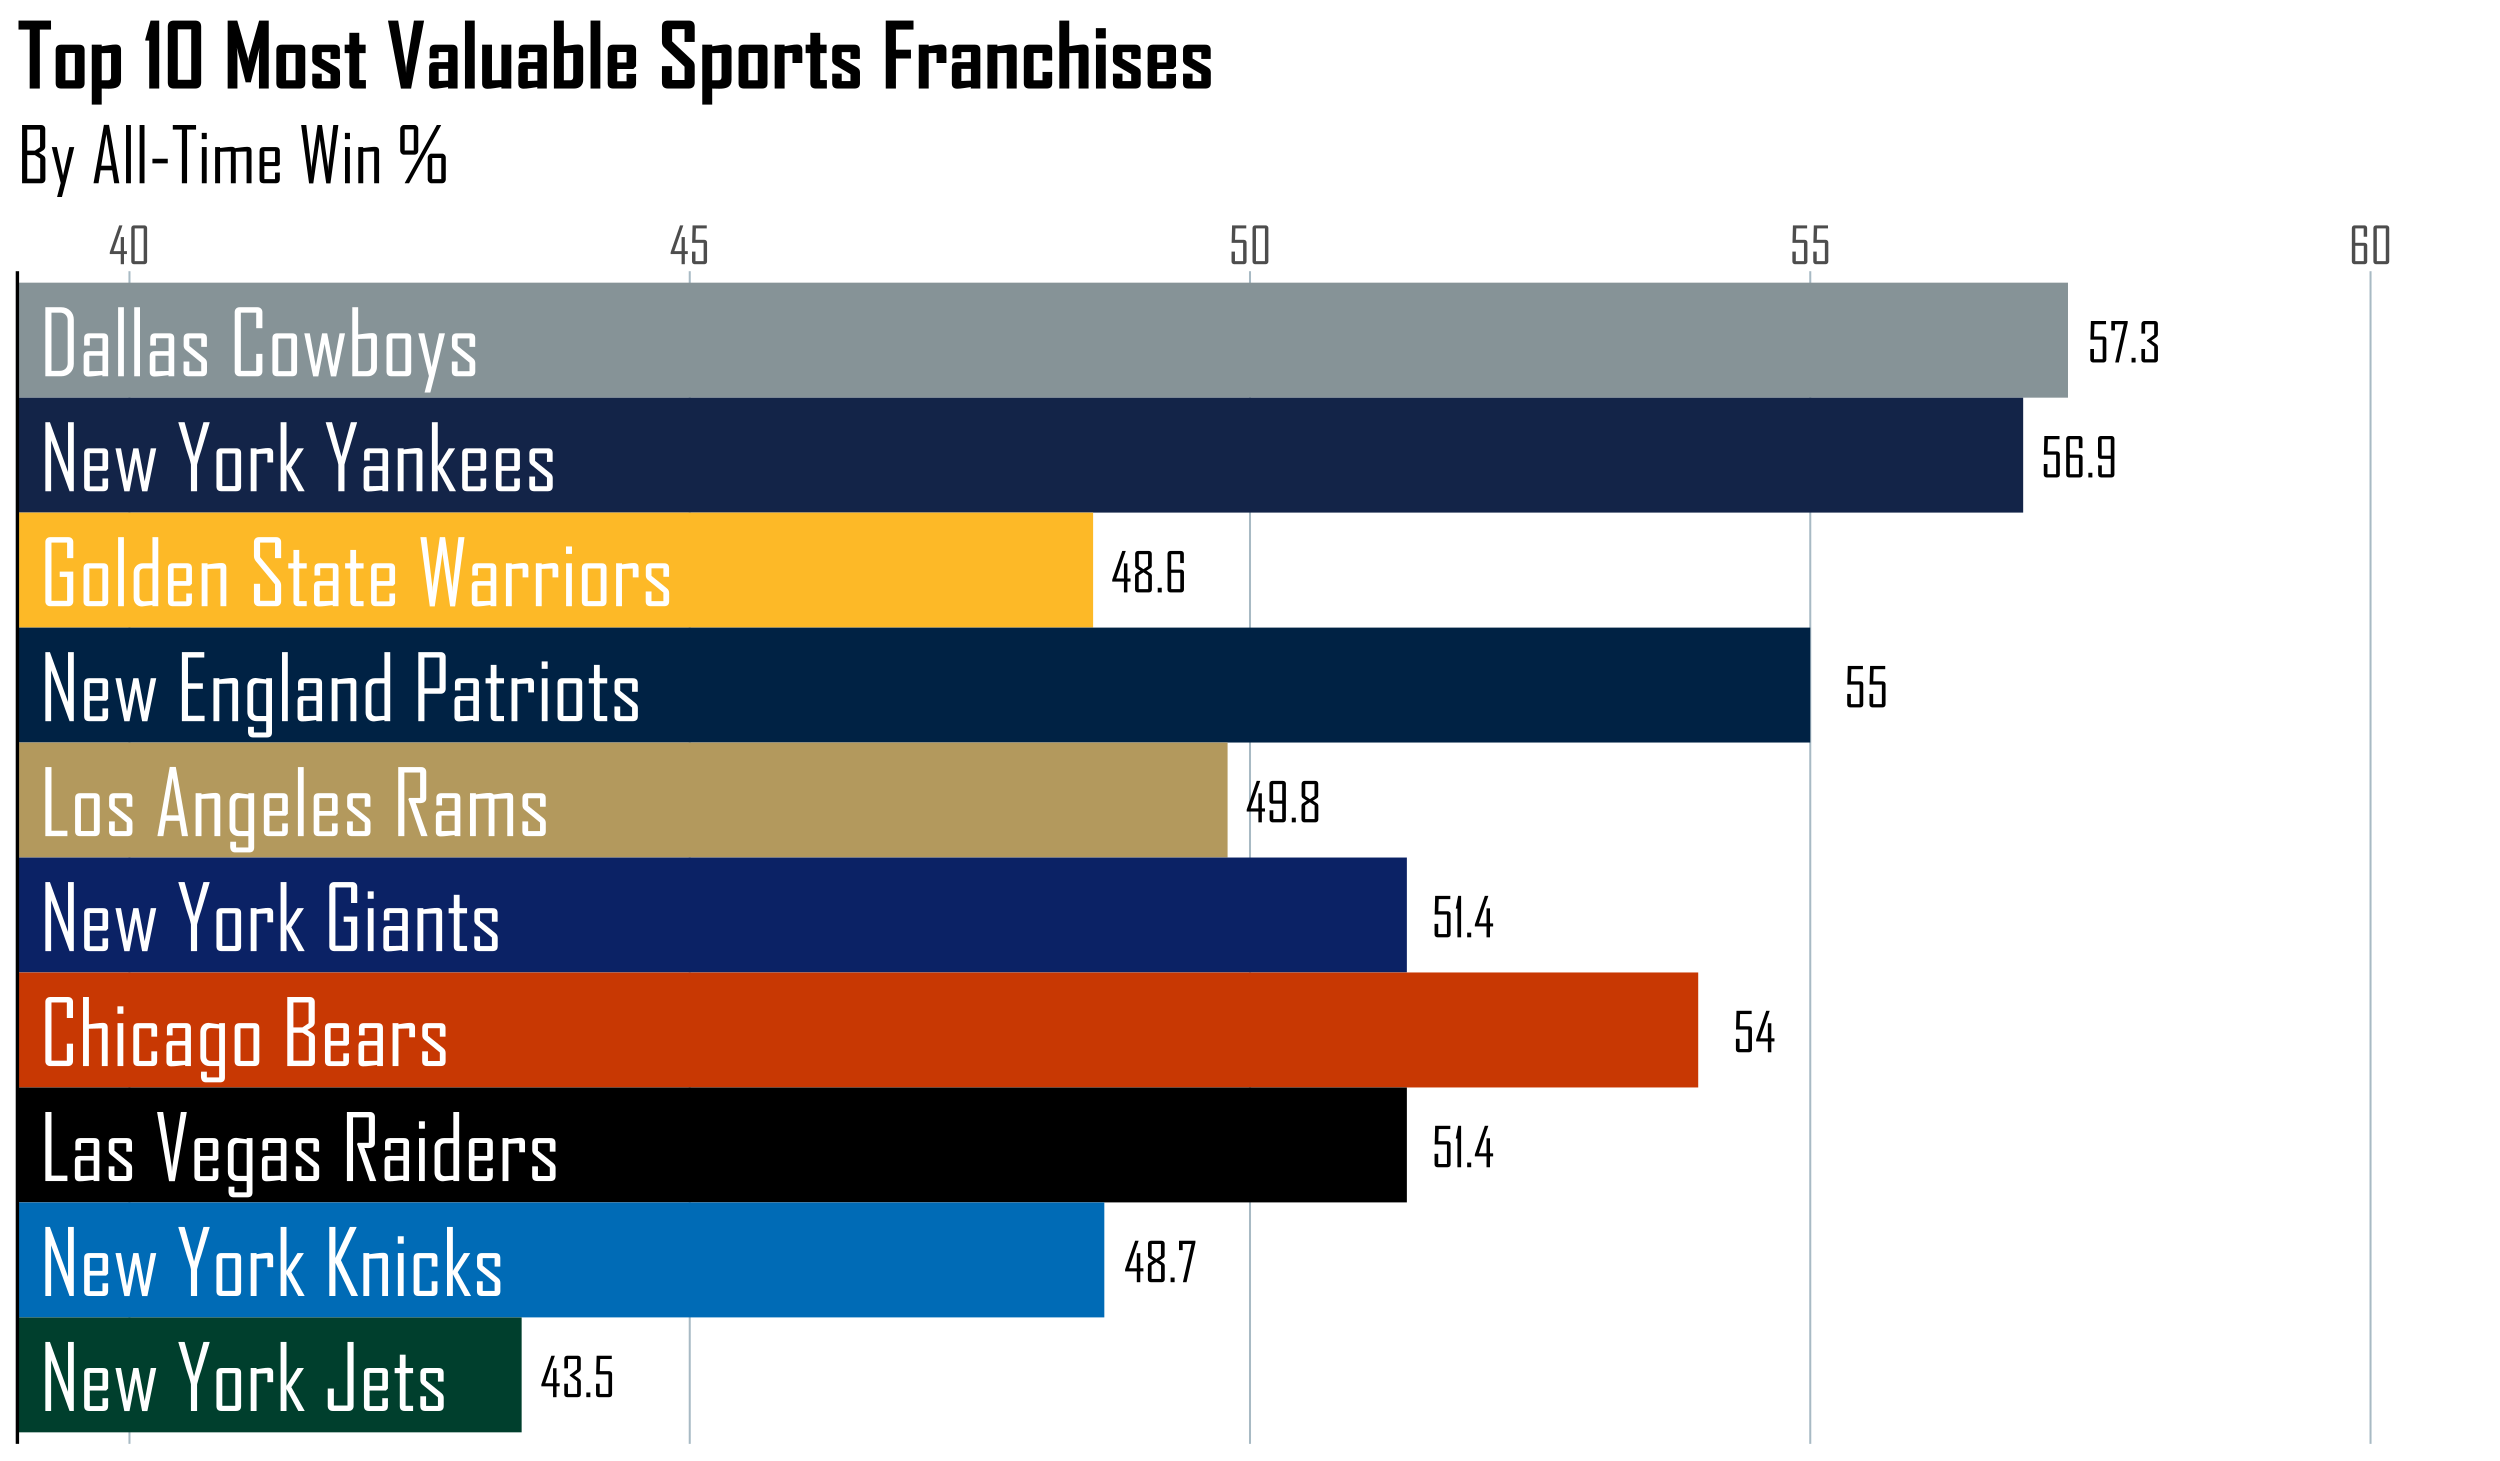 <?xml version="1.0" encoding="UTF-8"?>
<svg xmlns="http://www.w3.org/2000/svg" xmlns:xlink="http://www.w3.org/1999/xlink" width="787" height="460" viewBox="0 0 787 460">
<defs>
<g>
<g id="glyph-0-0">
<path d="M 10.699 -3.934 C 10.699 -2.785 10.32 -1.84 9.566 -1.105 C 8.809 -0.367 7.859 0 6.711 0 L 1.738 0 L 1.738 -21.742 L 6.711 -21.742 C 7.867 -21.742 8.82 -21.375 9.57 -20.637 C 10.324 -19.902 10.699 -18.961 10.699 -17.812 L 10.699 -3.934 M 8.766 -4.125 L 8.766 -17.645 C 8.766 -18.355 8.543 -18.934 8.094 -19.375 C 7.645 -19.812 7.062 -20.035 6.348 -20.035 L 3.668 -20.035 L 3.668 -1.707 L 6.238 -1.707 C 6.988 -1.707 7.598 -1.926 8.066 -2.355 C 8.531 -2.785 8.766 -3.375 8.766 -4.125 Z M 8.766 -4.125 "/>
</g>
<g id="glyph-0-1">
<path d="M 9.156 0 L 7.336 0 L 7.336 -0.375 C 6.605 -0.273 5.871 -0.176 5.141 -0.082 C 4.234 0.027 3.504 0.082 2.961 0.082 C 1.949 0.082 1.445 -0.418 1.445 -1.418 L 1.445 -6.348 C 1.445 -7.387 1.969 -7.906 3.016 -7.906 L 7.363 -7.906 L 7.363 -11.977 L 3.391 -11.977 L 3.391 -9.668 L 1.598 -9.668 L 1.598 -11.949 C 1.598 -12.996 2.117 -13.52 3.152 -13.52 L 7.598 -13.52 C 8.637 -13.52 9.156 -12.996 9.156 -11.949 L 9.156 0 M 7.363 -1.68 L 7.363 -6.461 L 3.238 -6.461 L 3.238 -1.598 Z M 7.363 -1.68 "/>
</g>
<g id="glyph-0-2">
<path d="M 3.445 0 L 1.625 0 L 1.625 -21.742 L 3.445 -21.742 Z M 3.445 0 "/>
</g>
<g id="glyph-0-3">
<path d="M 8.793 -1.57 C 8.793 -0.523 8.27 0 7.223 0 L 2.988 0 C 1.941 0 1.418 -0.523 1.418 -1.57 L 1.418 -4.641 L 3.238 -4.641 L 3.238 -1.598 L 6.973 -1.598 L 6.973 -4.293 L 2.141 -8.254 C 1.676 -8.621 1.445 -9.105 1.445 -9.699 L 1.445 -11.949 C 1.445 -12.996 1.969 -13.52 3.016 -13.52 L 7.195 -13.52 C 8.242 -13.52 8.766 -12.996 8.766 -11.949 L 8.766 -9.254 L 6.973 -9.254 L 6.973 -11.922 L 3.238 -11.922 L 3.238 -9.559 L 8.113 -5.598 C 8.566 -5.238 8.793 -4.746 8.793 -4.125 Z M 8.793 -1.57 "/>
</g>
<g id="glyph-0-4">
</g>
<g id="glyph-0-5">
<path d="M 10.449 -1.543 C 10.449 -1.09 10.301 -0.719 10.004 -0.43 C 9.707 -0.145 9.332 0 8.879 0 L 3.277 0 C 2.824 0 2.453 -0.145 2.168 -0.43 C 1.879 -0.719 1.738 -1.09 1.738 -1.543 L 1.738 -20.199 C 1.738 -20.652 1.879 -21.023 2.168 -21.312 C 2.453 -21.598 2.824 -21.742 3.277 -21.742 L 8.879 -21.742 C 9.332 -21.742 9.707 -21.598 10.004 -21.312 C 10.301 -21.023 10.449 -20.652 10.449 -20.199 L 10.449 -15.145 L 8.504 -15.145 L 8.504 -20.035 L 3.668 -20.035 L 3.668 -1.707 L 8.504 -1.707 L 8.504 -7.059 L 10.449 -7.059 Z M 10.449 -1.543 "/>
</g>
<g id="glyph-0-6">
<path d="M 9.281 -1.57 C 9.281 -0.523 8.758 0 7.711 0 L 3.07 0 C 2.031 0 1.516 -0.523 1.516 -1.57 L 1.516 -11.949 C 1.516 -12.996 2.031 -13.52 3.07 -13.52 L 7.711 -13.52 C 8.758 -13.52 9.281 -12.996 9.281 -11.949 L 9.281 -1.57 M 7.434 -1.625 L 7.434 -11.891 L 3.363 -11.891 L 3.363 -1.625 Z M 7.434 -1.625 "/>
</g>
<g id="glyph-0-7">
<path d="M 13.602 -13.52 L 10.809 0.027 L 9.156 0.027 L 7.168 -10.238 L 5.184 0.027 L 3.555 0.027 L 0.766 -13.52 L 2.5 -13.52 L 4.402 -3.098 L 6.375 -13.52 L 7.988 -13.52 L 9.961 -3.098 L 11.863 -13.52 Z M 13.602 -13.52 "/>
</g>
<g id="glyph-0-8">
<path d="M 9.281 -2.902 C 9.281 -2.07 9.008 -1.379 8.461 -0.828 C 7.914 -0.277 7.23 0 6.406 0 L 1.516 0 L 1.516 -21.742 L 3.363 -21.742 L 3.363 -13.145 C 4.094 -13.234 4.824 -13.328 5.559 -13.422 C 6.484 -13.539 7.211 -13.602 7.738 -13.602 C 8.766 -13.602 9.281 -13.098 9.281 -12.086 L 9.281 -2.902 M 7.434 -3.18 L 7.434 -11.863 L 3.363 -11.754 L 3.363 -1.625 L 5.918 -1.625 C 6.93 -1.625 7.434 -2.145 7.434 -3.18 Z M 7.434 -3.18 "/>
</g>
<g id="glyph-0-9">
<path d="M 9.129 -13.52 L 5.875 -0.109 L 4.527 5.125 L 2.711 5.125 L 4.07 -0.109 L 0.734 -13.52 L 2.641 -13.52 L 4.945 -2.875 L 7.281 -13.52 Z M 9.129 -13.52 "/>
</g>
<g id="glyph-0-10">
<path d="M 10.699 0 L 9.363 0 L 3.555 -15.992 L 3.555 0 L 1.738 0 L 1.738 -21.742 L 3.18 -21.742 L 8.879 -6.031 L 8.879 -21.742 L 10.699 -21.742 Z M 10.699 0 "/>
</g>
<g id="glyph-0-11">
<path d="M 9.07 -1.57 C 9.07 -0.523 8.555 0 7.516 0 L 3.07 0 C 2.031 0 1.516 -0.523 1.516 -1.57 L 1.516 -11.949 C 1.516 -12.996 2.031 -13.52 3.07 -13.52 L 7.516 -13.52 C 8.555 -13.52 9.07 -12.996 9.07 -11.949 L 9.07 -7.086 L 8.445 -6.434 L 3.305 -6.434 L 3.305 -1.543 L 7.281 -1.543 L 7.281 -4.016 L 9.07 -4.016 L 9.07 -1.57 M 7.281 -7.906 L 7.281 -11.977 L 3.305 -11.977 L 3.305 -7.906 Z M 7.281 -7.906 "/>
</g>
<g id="glyph-0-12">
<path d="M 10.477 -21.617 L 7.836 -12.824 C 7.504 -11.941 7.062 -10.477 6.516 -8.418 L 6.516 0 L 4.586 0 L 4.586 -8.418 C 4.453 -9.121 4.258 -9.863 3.988 -10.641 C 3.543 -11.977 3.301 -12.703 3.266 -12.824 L 0.625 -21.617 C 0.625 -21.625 0.625 -21.668 0.625 -21.742 L 2.586 -21.742 L 5.57 -10.863 L 8.531 -21.742 L 10.477 -21.742 C 10.477 -21.676 10.477 -21.637 10.477 -21.617 Z M 10.477 -21.617 "/>
</g>
<g id="glyph-0-13">
<path d="M 8.586 -9.07 L 6.766 -9.07 L 6.766 -11.863 L 3.363 -11.754 L 3.363 0 L 1.516 0 L 1.516 -13.52 L 3.363 -13.52 L 3.363 -13.145 C 3.973 -13.234 4.59 -13.332 5.211 -13.434 C 5.949 -13.547 6.566 -13.602 7.059 -13.602 C 8.078 -13.602 8.586 -13.098 8.586 -12.086 Z M 8.586 -9.07 "/>
</g>
<g id="glyph-0-14">
<path d="M 9.102 0 L 7.086 0 L 3.363 -6.891 L 3.363 0 L 1.516 0 L 1.516 -21.742 L 3.363 -21.742 L 3.363 -7.934 L 6.836 -13.52 L 8.82 -13.52 L 8.82 -13.461 L 4.891 -7.488 Z M 9.102 0 "/>
</g>
<g id="glyph-0-15">
<path d="M 9.281 0 L 7.434 0 L 7.434 -11.863 L 3.363 -11.754 L 3.363 0 L 1.516 0 L 1.516 -13.52 L 3.363 -13.52 L 3.363 -13.145 C 4.086 -13.234 4.812 -13.332 5.543 -13.434 C 6.434 -13.547 7.164 -13.602 7.738 -13.602 C 8.766 -13.602 9.281 -13.098 9.281 -12.086 Z M 9.281 0 "/>
</g>
<g id="glyph-0-16">
<path d="M 10.531 -1.543 C 10.531 -1.09 10.387 -0.719 10.102 -0.43 C 9.812 -0.145 9.441 0 8.988 0 L 3.277 0 C 2.824 0 2.453 -0.145 2.168 -0.43 C 1.879 -0.719 1.738 -1.09 1.738 -1.543 L 1.738 -20.199 C 1.738 -20.652 1.879 -21.023 2.168 -21.312 C 2.453 -21.598 2.824 -21.742 3.277 -21.742 L 8.988 -21.742 C 9.441 -21.742 9.812 -21.598 10.102 -21.312 C 10.387 -21.023 10.531 -20.652 10.531 -20.199 L 10.531 -15.145 L 8.586 -15.145 L 8.586 -20.035 L 3.668 -20.035 L 3.668 -1.707 L 8.586 -1.707 L 8.586 -9.227 L 6.266 -9.227 L 6.266 -10.891 L 10.531 -10.891 Z M 10.531 -1.543 "/>
</g>
<g id="glyph-0-17">
<path d="M 9.195 0 L 7.363 0 L 7.363 -0.375 C 5.383 -0.07 4.285 0.082 4.07 0.082 C 3.285 0.082 2.648 -0.184 2.168 -0.715 C 1.688 -1.25 1.445 -1.914 1.445 -2.711 L 1.445 -10.613 C 1.445 -11.449 1.719 -12.141 2.266 -12.691 C 2.812 -13.242 3.496 -13.52 4.32 -13.52 L 7.363 -13.52 L 7.363 -21.742 L 9.195 -21.742 L 9.195 0 M 7.363 -1.68 L 7.363 -11.891 L 4.809 -11.891 C 3.789 -11.891 3.277 -11.367 3.277 -10.324 L 3.277 -3.098 C 3.277 -2.062 3.789 -1.543 4.809 -1.543 C 5.047 -1.543 5.898 -1.59 7.363 -1.68 Z M 7.363 -1.68 "/>
</g>
<g id="glyph-0-18">
<path d="M 10.211 -1.543 C 10.211 -1.09 10.07 -0.719 9.789 -0.43 C 9.504 -0.145 9.137 0 8.684 0 L 3.211 0 C 2.754 0 2.383 -0.145 2.09 -0.43 C 1.801 -0.719 1.652 -1.09 1.652 -1.543 L 1.652 -7.059 L 3.586 -7.059 L 3.586 -1.707 L 8.281 -1.707 L 8.281 -6.891 L 2.277 -14.145 C 1.863 -14.645 1.652 -15.195 1.652 -15.797 L 1.652 -20.199 C 1.652 -20.652 1.801 -21.023 2.09 -21.312 C 2.383 -21.598 2.754 -21.742 3.211 -21.742 L 8.684 -21.742 C 9.137 -21.742 9.504 -21.598 9.789 -21.312 C 10.07 -21.023 10.211 -20.652 10.211 -20.199 L 10.211 -15.145 L 8.281 -15.145 L 8.281 -20.035 L 3.586 -20.035 L 3.586 -15.449 L 9.613 -8.195 C 10.012 -7.715 10.211 -7.172 10.211 -6.57 Z M 10.211 -1.543 "/>
</g>
<g id="glyph-0-19">
<path d="M 6.375 0 L 3.75 0 C 2.715 0 2.195 -0.523 2.195 -1.57 L 2.195 -11.891 L 0.57 -11.891 L 0.57 -13.52 L 2.195 -13.52 L 2.195 -17.727 L 4.016 -17.727 L 4.016 -13.52 L 6.375 -13.52 L 6.375 -11.891 L 4.016 -11.891 L 4.016 -1.625 L 6.375 -1.625 Z M 6.375 0 "/>
</g>
<g id="glyph-0-20">
<path d="M 14.742 -21.742 L 11.781 0.055 L 10.211 0.055 L 7.848 -16.34 C 7.84 -16.625 7.82 -17.051 7.793 -17.617 C 7.793 -17.32 7.777 -16.895 7.738 -16.34 L 5.375 0.055 L 3.809 0.055 L 0.848 -21.742 L 2.766 -21.742 L 4.613 -6.059 C 4.621 -5.707 4.641 -5.188 4.668 -4.5 C 4.66 -4.852 4.676 -5.371 4.723 -6.059 L 6.973 -21.742 L 8.629 -21.742 L 10.863 -6.059 C 10.883 -5.707 10.902 -5.188 10.918 -4.5 C 10.918 -4.852 10.941 -5.371 10.988 -6.059 L 12.836 -21.742 Z M 14.742 -21.742 "/>
</g>
<g id="glyph-0-21">
<path d="M 3.473 -16.477 L 1.598 -16.477 L 1.598 -18.812 L 3.473 -18.812 L 3.473 -16.477 M 3.445 0 L 1.625 0 L 1.625 -13.52 L 3.445 -13.52 Z M 3.445 0 "/>
</g>
<g id="glyph-0-22">
<path d="M 8.879 0 L 1.738 0 L 1.738 -21.742 L 8.793 -21.742 L 8.793 -20.035 L 3.668 -20.035 L 3.668 -11.922 L 8.336 -11.922 L 8.336 -10.184 L 3.668 -10.184 L 3.668 -1.707 L 8.879 -1.707 Z M 8.879 0 "/>
</g>
<g id="glyph-0-23">
<path d="M 9.195 3.555 C 9.195 4.602 8.676 5.125 7.629 5.125 L 3.238 5.125 C 2.172 5.125 1.641 4.465 1.641 3.141 C 1.641 2.98 1.645 2.75 1.66 2.438 C 1.676 2.129 1.68 1.902 1.68 1.766 L 3.5 1.766 L 3.5 3.555 L 7.363 3.555 L 7.363 0 L 4.32 0 C 3.496 0 2.812 -0.277 2.266 -0.828 C 1.719 -1.379 1.445 -2.07 1.445 -2.902 L 1.445 -10.809 C 1.445 -11.605 1.688 -12.27 2.168 -12.801 C 2.648 -13.336 3.285 -13.602 4.07 -13.602 C 4.285 -13.602 5.383 -13.449 7.363 -13.145 L 7.363 -13.52 L 9.195 -13.52 L 9.195 3.555 M 7.363 -1.625 L 7.363 -11.836 C 5.898 -11.93 5.047 -11.977 4.809 -11.977 C 3.789 -11.977 3.277 -11.457 3.277 -10.418 L 3.277 -3.18 C 3.277 -2.145 3.789 -1.625 4.809 -1.625 Z M 7.363 -1.625 "/>
</g>
<g id="glyph-0-24">
<path d="M 10.352 -10.184 C 10.352 -9.73 10.203 -9.355 9.914 -9.066 C 9.621 -8.773 9.25 -8.629 8.793 -8.629 L 3.668 -8.629 L 3.668 0 L 1.738 0 L 1.738 -21.742 L 8.793 -21.742 C 9.25 -21.742 9.621 -21.598 9.914 -21.312 C 10.203 -21.023 10.352 -20.652 10.352 -20.199 L 10.352 -10.184 M 8.418 -10.352 L 8.418 -20.035 L 3.668 -20.035 L 3.668 -10.352 Z M 8.418 -10.352 "/>
</g>
<g id="glyph-0-25">
<path d="M 8.684 0 L 1.738 0 L 1.738 -21.742 L 3.668 -21.742 L 3.668 -1.707 L 8.684 -1.707 Z M 8.684 0 "/>
</g>
<g id="glyph-0-26">
<path d="M 10.504 0 L 8.586 0 L 7.82 -4.836 L 3.5 -4.836 L 2.738 0 L 0.875 0 L 0.875 -0.055 L 4.75 -21.797 L 6.656 -21.797 L 10.504 0 M 7.57 -6.543 L 5.668 -18.324 L 3.75 -6.543 Z M 7.57 -6.543 "/>
</g>
<g id="glyph-0-27">
<path d="M 10.988 0 L 8.961 0 L 4.918 -11.641 L 5.184 -12.031 L 8.629 -12.031 L 8.629 -20.035 L 3.668 -20.035 L 3.668 0 L 1.738 0 L 1.738 -21.742 L 9.016 -21.742 C 9.469 -21.742 9.84 -21.598 10.129 -21.312 C 10.414 -21.023 10.559 -20.652 10.559 -20.199 L 10.559 -11.949 C 10.559 -10.902 9.855 -10.379 8.445 -10.379 C 8.309 -10.379 8.105 -10.387 7.836 -10.398 C 7.566 -10.414 7.371 -10.418 7.254 -10.418 C 8.504 -6.957 9.75 -3.484 10.988 0 Z M 10.988 0 "/>
</g>
<g id="glyph-0-28">
<path d="M 15.102 0 L 13.254 0 L 13.254 -11.863 L 9.227 -11.754 L 9.227 0 L 7.391 0 L 7.391 -11.863 L 3.363 -11.754 L 3.363 0 L 1.516 0 L 1.516 -13.52 L 3.363 -13.52 L 3.363 -13.145 C 4.086 -13.234 4.809 -13.332 5.531 -13.434 C 6.41 -13.547 7.137 -13.602 7.711 -13.602 C 8.277 -13.602 8.691 -13.43 8.961 -13.086 C 9.738 -13.188 10.512 -13.297 11.281 -13.406 C 12.289 -13.535 13.055 -13.602 13.574 -13.602 C 14.594 -13.602 15.102 -13.098 15.102 -12.086 Z M 15.102 0 "/>
</g>
<g id="glyph-0-29">
<path d="M 9.281 0 L 7.434 0 L 7.434 -11.863 L 3.363 -11.754 L 3.363 0 L 1.516 0 L 1.516 -21.742 L 3.363 -21.742 L 3.363 -13.145 C 4.094 -13.234 4.824 -13.328 5.559 -13.422 C 6.484 -13.539 7.211 -13.602 7.738 -13.602 C 8.766 -13.602 9.281 -13.098 9.281 -12.086 Z M 9.281 0 "/>
</g>
<g id="glyph-0-30">
<path d="M 9.016 -1.57 C 9.016 -0.523 8.496 0 7.461 0 L 3.07 0 C 2.031 0 1.516 -0.523 1.516 -1.57 L 1.516 -11.949 C 1.516 -12.996 2.031 -13.52 3.07 -13.52 L 7.461 -13.52 C 8.496 -13.52 9.016 -12.996 9.016 -11.949 L 9.016 -9.254 L 7.195 -9.254 L 7.195 -11.891 L 3.363 -11.891 L 3.363 -1.625 L 7.195 -1.625 L 7.195 -4.641 L 9.016 -4.641 Z M 9.016 -1.57 "/>
</g>
<g id="glyph-0-31">
<path d="M 10.449 -1.543 C 10.449 -1.09 10.305 -0.719 10.016 -0.43 C 9.73 -0.145 9.359 0 8.906 0 L 1.738 0 L 1.738 -21.742 L 8.852 -21.742 C 9.305 -21.742 9.676 -21.598 9.961 -21.312 C 10.25 -21.023 10.391 -20.652 10.391 -20.199 L 10.391 -13.738 C 10.391 -13.164 10.133 -12.684 9.613 -12.297 C 9.105 -11.988 8.594 -11.684 8.086 -11.379 L 9.727 -10.324 C 10.207 -10.027 10.449 -9.562 10.449 -8.934 L 10.449 -1.543 M 8.445 -13.488 L 8.445 -20.035 L 3.668 -20.035 L 3.668 -12.184 L 6.516 -12.184 L 8.445 -13.488 M 8.504 -1.707 L 8.504 -9.227 L 6.543 -10.504 L 3.668 -10.504 L 3.668 -1.707 Z M 8.504 -1.707 "/>
</g>
<g id="glyph-0-32">
<path d="M 10.227 -21.742 L 6.461 0.055 L 4.641 0.055 L 0.875 -21.742 L 2.793 -21.742 L 5.488 -4.434 C 5.488 -4.434 5.516 -3.961 5.57 -3.016 C 5.582 -3.34 5.613 -3.812 5.668 -4.434 L 8.363 -21.742 Z M 10.227 -21.742 "/>
</g>
<g id="glyph-0-33">
<path d="M 10.809 0 L 8.684 0 L 3.668 -10.449 L 3.668 0 L 1.738 0 L 1.738 -21.742 L 3.668 -21.742 L 3.668 -11.977 L 8.227 -21.742 L 10.324 -21.742 L 10.324 -21.617 L 5.406 -11.266 Z M 10.809 0 "/>
</g>
<g id="glyph-0-34">
<path d="M 9.391 -1.543 C 9.391 -1.09 9.25 -0.719 8.961 -0.43 C 8.676 -0.145 8.305 0 7.848 0 L 2.793 0 C 2.34 0 1.969 -0.145 1.68 -0.43 C 1.395 -0.719 1.25 -1.09 1.25 -1.543 L 1.25 -7.059 L 3.18 -7.059 L 3.18 -1.707 L 7.461 -1.707 L 7.461 -21.742 L 9.391 -21.742 Z M 9.391 -1.543 "/>
</g>
<g id="glyph-1-0">
<path d="M 6.059 -0.926 C 6.059 -0.652 5.973 -0.43 5.801 -0.258 C 5.629 -0.086 5.406 0 5.137 0 L 1.926 0 C 1.652 0 1.434 -0.086 1.262 -0.258 C 1.094 -0.43 1.008 -0.652 1.008 -0.926 L 1.008 -4.234 L 2.168 -4.234 L 2.168 -1.023 L 4.902 -1.023 L 4.902 -7.168 L 1.043 -7.168 L 1.191 -13.047 L 5.961 -13.047 L 5.961 -12.02 L 2.324 -12.02 L 2.184 -8.195 L 5.137 -8.195 C 5.406 -8.195 5.629 -8.109 5.801 -7.938 C 5.973 -7.762 6.059 -7.543 6.059 -7.27 Z M 6.059 -0.926 "/>
</g>
<g id="glyph-1-1">
<path d="M 5.77 -12.445 L 2.969 0 L 1.824 0 L 4.543 -12.02 L 1.758 -12.02 L 1.758 -10.102 L 0.602 -10.102 L 0.602 -13.047 L 5.77 -13.047 C 5.77 -12.645 5.77 -12.445 5.77 -12.445 Z M 5.77 -12.445 "/>
</g>
<g id="glyph-1-2">
<path d="M 2.051 0 L 0.785 0 L 0.785 -1.469 L 2.051 -1.469 Z M 2.051 0 "/>
</g>
<g id="glyph-1-3">
<path d="M 6.25 -0.926 C 6.25 -0.652 6.164 -0.43 5.992 -0.258 C 5.82 -0.086 5.598 0 5.328 0 L 1.969 0 C 1.695 0 1.473 -0.086 1.301 -0.258 C 1.129 -0.43 1.043 -0.652 1.043 -0.926 L 1.043 -4.234 L 2.199 -4.234 L 2.199 -1.023 L 5.086 -1.023 L 5.086 -5.02 L 2.785 -6.742 L 2.785 -7.004 L 5.066 -8.703 L 5.066 -12.02 L 2.219 -12.02 L 2.219 -9.086 L 1.059 -9.086 L 1.059 -12.121 C 1.059 -12.391 1.145 -12.613 1.316 -12.785 C 1.488 -12.961 1.711 -13.047 1.984 -13.047 L 5.309 -13.047 C 5.582 -13.047 5.805 -12.961 5.977 -12.785 C 6.148 -12.613 6.234 -12.391 6.234 -12.121 L 6.234 -8.945 C 6.234 -8.527 6.07 -8.203 5.734 -7.969 L 4.184 -6.879 L 5.75 -5.785 C 6.086 -5.559 6.25 -5.227 6.25 -4.793 Z M 6.25 -0.926 "/>
</g>
<g id="glyph-1-4">
<path d="M 6.211 -0.926 C 6.211 -0.652 6.125 -0.43 5.957 -0.258 C 5.785 -0.086 5.566 0 5.293 0 L 1.969 0 C 1.695 0 1.473 -0.086 1.301 -0.258 C 1.129 -0.43 1.043 -0.652 1.043 -0.926 L 1.043 -12.121 C 1.043 -12.391 1.129 -12.613 1.301 -12.785 C 1.473 -12.961 1.695 -13.047 1.969 -13.047 L 5.262 -13.047 C 5.531 -13.047 5.754 -12.961 5.922 -12.785 C 6.094 -12.613 6.176 -12.391 6.176 -12.121 L 6.176 -9.234 L 5.02 -9.234 L 5.02 -12.02 L 2.199 -12.02 L 2.199 -7.184 L 5.293 -7.184 C 5.566 -7.184 5.785 -7.102 5.957 -6.93 C 6.125 -6.762 6.211 -6.539 6.211 -6.27 L 6.211 -0.926 M 5.051 -1.023 L 5.051 -6.176 L 2.199 -6.176 L 2.199 -1.023 Z M 5.051 -1.023 "/>
</g>
<g id="glyph-1-5">
<path d="M 6.16 -0.926 C 6.16 -0.652 6.074 -0.43 5.906 -0.258 C 5.738 -0.086 5.516 0 5.242 0 L 1.984 0 C 1.711 0 1.488 -0.086 1.309 -0.258 C 1.133 -0.43 1.043 -0.652 1.043 -0.926 L 1.043 -3.809 L 2.199 -3.809 L 2.199 -1.023 L 5 -1.023 L 5 -5.852 L 1.91 -5.852 C 1.637 -5.852 1.414 -5.938 1.246 -6.109 C 1.078 -6.281 0.992 -6.504 0.992 -6.777 L 0.992 -12.121 C 0.992 -12.391 1.078 -12.613 1.246 -12.785 C 1.414 -12.961 1.637 -13.047 1.91 -13.047 L 5.242 -13.047 C 5.516 -13.047 5.738 -12.961 5.906 -12.785 C 6.074 -12.613 6.16 -12.391 6.16 -12.121 L 6.16 -0.926 M 5 -6.859 L 5 -12.02 L 2.152 -12.02 L 2.152 -6.859 Z M 5 -6.859 "/>
</g>
<g id="glyph-1-6">
<path d="M 6.125 -3.402 L 5.137 -3.402 L 5.137 0 L 4.043 0 L 4.043 -3.402 L 0.359 -3.402 L 0.359 -3.992 L 3.52 -13.047 L 4.609 -13.047 C 4.609 -13.012 4.609 -12.996 4.609 -12.996 L 1.609 -4.383 L 4.043 -4.383 L 4.043 -9.121 L 5.137 -9.121 L 5.137 -4.383 L 6.125 -4.383 Z M 6.125 -3.402 "/>
</g>
<g id="glyph-1-7">
<path d="M 6.301 -0.926 C 6.301 -0.652 6.215 -0.43 6.035 -0.258 C 5.855 -0.086 5.633 0 5.359 0 L 1.926 0 C 1.652 0 1.434 -0.086 1.262 -0.258 C 1.094 -0.43 1.008 -0.652 1.008 -0.926 L 1.008 -5.176 C 1.008 -5.551 1.148 -5.828 1.434 -6.012 L 2.699 -6.828 L 1.469 -7.594 C 1.184 -7.773 1.043 -8.051 1.043 -8.438 L 1.043 -12.121 C 1.043 -12.391 1.129 -12.613 1.301 -12.785 C 1.473 -12.961 1.695 -13.047 1.969 -13.047 L 5.344 -13.047 C 5.617 -13.047 5.836 -12.961 6.012 -12.785 C 6.184 -12.613 6.27 -12.391 6.27 -12.121 L 6.27 -8.438 C 6.27 -8.051 6.125 -7.773 5.836 -7.594 L 4.609 -6.828 L 5.852 -6.012 C 6.152 -5.816 6.301 -5.539 6.301 -5.176 L 6.301 -0.926 M 5.102 -8.277 L 5.102 -12.02 L 2.199 -12.02 L 2.199 -8.277 L 3.652 -7.309 L 5.102 -8.277 M 5.137 -1.023 L 5.137 -5.344 L 3.652 -6.32 L 2.168 -5.344 L 2.168 -1.023 Z M 5.137 -1.023 "/>
</g>
<g id="glyph-1-8">
<path d="M 2.344 0 L 1.176 0 L 1.176 -9.043 L 0.668 -9.043 L 0.668 -9.086 L 1.402 -13.047 L 2.344 -13.047 Z M 2.344 0 "/>
</g>
<g id="glyph-2-0">
<path d="M 5.742 -3.188 L 4.812 -3.188 L 4.812 0 L 3.789 0 L 3.789 -3.188 L 0.336 -3.188 L 0.336 -3.742 L 3.297 -12.227 L 4.32 -12.227 C 4.32 -12.195 4.32 -12.18 4.32 -12.18 L 1.508 -4.109 L 3.789 -4.109 L 3.789 -8.547 L 4.812 -8.547 L 4.812 -4.109 L 5.742 -4.109 Z M 5.742 -3.188 "/>
</g>
<g id="glyph-2-1">
<path d="M 5.969 -0.867 C 5.969 -0.613 5.887 -0.402 5.719 -0.242 C 5.551 -0.082 5.34 0 5.086 0 L 1.844 0 C 1.59 0 1.379 -0.082 1.219 -0.242 C 1.059 -0.402 0.977 -0.613 0.977 -0.867 L 0.977 -11.359 C 0.977 -11.613 1.059 -11.824 1.219 -11.984 C 1.379 -12.145 1.59 -12.227 1.844 -12.227 L 5.086 -12.227 C 5.34 -12.227 5.551 -12.145 5.719 -11.984 C 5.887 -11.824 5.969 -11.613 5.969 -11.359 L 5.969 -0.867 M 4.883 -0.961 L 4.883 -11.266 L 2.062 -11.266 L 2.062 -0.961 Z M 4.883 -0.961 "/>
</g>
<g id="glyph-2-2">
<path d="M 5.68 -0.867 C 5.68 -0.613 5.598 -0.402 5.438 -0.242 C 5.277 -0.082 5.066 0 4.812 0 L 1.805 0 C 1.551 0 1.344 -0.082 1.184 -0.242 C 1.023 -0.402 0.945 -0.613 0.945 -0.867 L 0.945 -3.969 L 2.031 -3.969 L 2.031 -0.961 L 4.594 -0.961 L 4.594 -6.719 L 0.977 -6.719 L 1.117 -12.227 L 5.586 -12.227 L 5.586 -11.266 L 2.18 -11.266 L 2.047 -7.68 L 4.812 -7.68 C 5.066 -7.68 5.277 -7.598 5.438 -7.438 C 5.598 -7.277 5.68 -7.066 5.68 -6.812 Z M 5.68 -0.867 "/>
</g>
<g id="glyph-2-3">
<path d="M 5.82 -0.867 C 5.82 -0.613 5.742 -0.402 5.582 -0.242 C 5.422 -0.082 5.215 0 4.961 0 L 1.844 0 C 1.59 0 1.379 -0.082 1.219 -0.242 C 1.059 -0.402 0.977 -0.613 0.977 -0.867 L 0.977 -11.359 C 0.977 -11.613 1.059 -11.824 1.219 -11.984 C 1.379 -12.145 1.59 -12.227 1.844 -12.227 L 4.93 -12.227 C 5.184 -12.227 5.391 -12.145 5.551 -11.984 C 5.711 -11.824 5.789 -11.613 5.789 -11.359 L 5.789 -8.656 L 4.703 -8.656 L 4.703 -11.266 L 2.062 -11.266 L 2.062 -6.734 L 4.961 -6.734 C 5.215 -6.734 5.422 -6.656 5.582 -6.496 C 5.742 -6.336 5.82 -6.129 5.82 -5.875 L 5.82 -0.867 M 4.734 -0.961 L 4.734 -5.789 L 2.062 -5.789 L 2.062 -0.961 Z M 4.734 -0.961 "/>
</g>
<g id="glyph-3-0">
<path d="M 8.812 -1.301 C 8.812 -0.918 8.691 -0.605 8.449 -0.363 C 8.207 -0.121 7.895 0 7.512 0 L 1.465 0 L 1.465 -18.34 L 7.465 -18.34 C 7.848 -18.34 8.16 -18.219 8.402 -17.977 C 8.645 -17.734 8.766 -17.422 8.766 -17.039 L 8.766 -11.59 C 8.766 -11.105 8.547 -10.699 8.109 -10.371 C 7.68 -10.113 7.25 -9.855 6.82 -9.598 L 8.203 -8.707 C 8.609 -8.457 8.812 -8.066 8.812 -7.535 L 8.812 -1.301 M 7.125 -11.379 L 7.125 -16.898 L 3.094 -16.898 L 3.094 -10.277 L 5.496 -10.277 L 7.125 -11.379 M 7.172 -1.441 L 7.172 -7.781 L 5.52 -8.859 L 3.094 -8.859 L 3.094 -1.441 Z M 7.172 -1.441 "/>
</g>
<g id="glyph-3-1">
<path d="M 7.699 -11.402 L 4.957 -0.094 L 3.82 4.324 L 2.285 4.324 L 3.434 -0.094 L 0.621 -11.402 L 2.227 -11.402 L 4.172 -2.426 L 6.141 -11.402 Z M 7.699 -11.402 "/>
</g>
<g id="glyph-3-2">
</g>
<g id="glyph-3-3">
<path d="M 8.859 0 L 7.242 0 L 6.598 -4.078 L 2.953 -4.078 L 2.309 0 L 0.738 0 L 0.738 -0.047 L 4.008 -18.387 L 5.613 -18.387 L 8.859 0 M 6.387 -5.52 L 4.781 -15.457 L 3.164 -5.52 Z M 6.387 -5.52 "/>
</g>
<g id="glyph-3-4">
<path d="M 2.906 0 L 1.371 0 L 1.371 -18.34 L 2.906 -18.34 Z M 2.906 0 "/>
</g>
<g id="glyph-3-5">
<path d="M 5.953 -6.27 L 1.125 -6.27 L 1.125 -7.723 L 5.953 -7.723 Z M 5.953 -6.27 "/>
</g>
<g id="glyph-3-6">
<path d="M 7.781 -16.898 L 4.945 -16.898 L 4.945 0 L 3.316 0 L 3.316 -16.898 L 0.457 -16.898 L 0.457 -18.34 L 7.781 -18.34 Z M 7.781 -16.898 "/>
</g>
<g id="glyph-3-7">
<path d="M 2.93 -13.898 L 1.348 -13.898 L 1.348 -15.867 L 2.93 -15.867 L 2.93 -13.898 M 2.906 0 L 1.371 0 L 1.371 -11.402 L 2.906 -11.402 Z M 2.906 0 "/>
</g>
<g id="glyph-3-8">
<path d="M 12.738 0 L 11.18 0 L 11.18 -10.008 L 7.781 -9.914 L 7.781 0 L 6.234 0 L 6.234 -10.008 L 2.836 -9.914 L 2.836 0 L 1.277 0 L 1.277 -11.402 L 2.836 -11.402 L 2.836 -11.086 C 3.445 -11.164 4.055 -11.246 4.664 -11.332 C 5.406 -11.426 6.02 -11.473 6.504 -11.473 C 6.98 -11.473 7.332 -11.328 7.559 -11.039 C 8.215 -11.125 8.867 -11.215 9.516 -11.309 C 10.367 -11.418 11.012 -11.473 11.449 -11.473 C 12.309 -11.473 12.738 -11.047 12.738 -10.195 Z M 12.738 0 "/>
</g>
<g id="glyph-3-9">
<path d="M 7.652 -1.324 C 7.652 -0.441 7.215 0 6.34 0 L 2.59 0 C 1.715 0 1.277 -0.441 1.277 -1.324 L 1.277 -10.078 C 1.277 -10.961 1.715 -11.402 2.59 -11.402 L 6.34 -11.402 C 7.215 -11.402 7.652 -10.961 7.652 -10.078 L 7.652 -5.977 L 7.125 -5.426 L 2.789 -5.426 L 2.789 -1.301 L 6.141 -1.301 L 6.141 -3.387 L 7.652 -3.387 L 7.652 -1.324 M 6.141 -6.668 L 6.141 -10.102 L 2.789 -10.102 L 2.789 -6.668 Z M 6.141 -6.668 "/>
</g>
<g id="glyph-3-10">
<path d="M 12.434 -18.34 L 9.938 0.047 L 8.613 0.047 L 6.621 -13.781 C 6.613 -14.023 6.598 -14.383 6.574 -14.859 C 6.574 -14.609 6.559 -14.25 6.527 -13.781 L 4.535 0.047 L 3.211 0.047 L 0.715 -18.34 L 2.332 -18.34 L 3.891 -5.109 C 3.898 -4.812 3.914 -4.375 3.938 -3.797 C 3.93 -4.094 3.945 -4.531 3.984 -5.109 L 5.883 -18.34 L 7.277 -18.34 L 9.164 -5.109 C 9.18 -4.812 9.195 -4.375 9.211 -3.797 C 9.211 -4.094 9.23 -4.531 9.27 -5.109 L 10.828 -18.34 Z M 12.434 -18.34 "/>
</g>
<g id="glyph-3-11">
<path d="M 7.828 0 L 6.27 0 L 6.27 -10.008 L 2.836 -9.914 L 2.836 0 L 1.277 0 L 1.277 -11.402 L 2.836 -11.402 L 2.836 -11.086 C 3.445 -11.164 4.059 -11.246 4.676 -11.332 C 5.426 -11.426 6.043 -11.473 6.527 -11.473 C 7.395 -11.473 7.828 -11.047 7.828 -10.195 Z M 7.828 0 "/>
</g>
<g id="glyph-3-12">
<path d="M 13.559 -18.234 L 3.48 0 L 2.133 0 L 2.133 -0.094 L 12.223 -18.34 L 13.559 -18.34 L 13.559 -18.234 M 15.047 -1.195 C 15.047 -0.867 14.938 -0.586 14.711 -0.352 C 14.492 -0.117 14.219 0 13.898 0 L 10.488 0 C 10.199 0 9.938 -0.129 9.711 -0.383 C 9.477 -0.633 9.363 -0.906 9.363 -1.195 L 9.363 -8.121 C 9.363 -8.402 9.48 -8.672 9.715 -8.938 C 9.949 -9.195 10.207 -9.328 10.488 -9.328 L 13.898 -9.328 C 14.203 -9.328 14.469 -9.203 14.703 -8.953 C 14.93 -8.703 15.047 -8.426 15.047 -8.121 L 15.047 -1.195 M 13.629 -1.312 L 13.629 -7.957 L 10.781 -7.957 L 10.781 -1.312 L 13.629 -1.312 M 6.387 -10.207 C 6.387 -9.879 6.273 -9.598 6.055 -9.363 C 5.828 -9.129 5.559 -9.012 5.238 -9.012 L 1.828 -9.012 C 1.539 -9.012 1.277 -9.137 1.047 -9.391 C 0.816 -9.645 0.703 -9.918 0.703 -10.207 L 0.703 -17.133 C 0.703 -17.414 0.82 -17.684 1.055 -17.945 C 1.289 -18.207 1.547 -18.34 1.828 -18.34 L 5.238 -18.34 C 5.543 -18.34 5.809 -18.215 6.039 -17.965 C 6.27 -17.715 6.387 -17.438 6.387 -17.133 L 6.387 -10.207 M 4.969 -10.324 L 4.969 -16.969 L 2.121 -16.969 L 2.121 -10.324 Z M 4.969 -10.324 "/>
</g>
<g id="glyph-4-0">
<path d="M 10.582 -18.566 L 7.055 -18.566 L 7.055 0 L 3.867 0 L 3.867 -18.566 L 0.344 -18.566 L 0.344 -21.398 L 10.582 -21.398 Z M 10.582 -18.566 "/>
</g>
<g id="glyph-4-1">
<path d="M 10.227 -1.711 C 10.227 -0.57 9.648 0 8.492 0 L 2.883 0 C 1.711 0 1.121 -0.57 1.121 -1.711 L 1.121 -12.102 C 1.121 -13.238 1.711 -13.809 2.883 -13.809 L 8.492 -13.809 C 9.648 -13.809 10.227 -13.238 10.227 -12.102 L 10.227 -1.711 M 7.164 -2.598 L 7.164 -11.195 L 4.195 -11.195 L 4.195 -2.598 Z M 7.164 -2.598 "/>
</g>
<g id="glyph-4-2">
<path d="M 10.336 -2.773 C 10.336 -1.656 9.934 -0.871 9.133 -0.422 C 8.551 -0.105 7.664 0.055 6.48 0.055 C 6.207 0.055 5.82 0.047 5.324 0.027 C 4.828 0.008 4.469 0 4.25 0 L 4.25 5.047 L 1.121 5.047 L 1.121 -13.809 L 4.25 -13.809 L 4.25 -13.305 C 4.98 -13.414 5.711 -13.527 6.438 -13.645 C 7.359 -13.789 8.09 -13.863 8.625 -13.863 C 9.766 -13.863 10.336 -13.301 10.336 -12.18 L 10.336 -2.773 M 7.191 -3.637 L 7.191 -11.195 L 4.25 -11.141 L 4.25 -2.598 L 6.195 -2.598 C 6.859 -2.598 7.191 -2.945 7.191 -3.637 Z M 7.191 -3.637 "/>
</g>
<g id="glyph-4-3">
</g>
<g id="glyph-4-4">
<path d="M 5.156 0 L 2.008 0 L 2.008 -15.094 L 0.781 -15.094 L 0.781 -15.516 L 2.434 -21.398 L 5.156 -21.398 Z M 5.156 0 "/>
</g>
<g id="glyph-4-5">
<path d="M 11.785 -1.953 C 11.785 -0.652 11.141 0 9.859 0 L 3.188 0 C 1.918 0 1.285 -0.652 1.285 -1.953 L 1.285 -19.43 C 1.285 -20.742 1.934 -21.398 3.227 -21.398 L 9.859 -21.398 C 11.141 -21.398 11.785 -20.742 11.785 -19.43 L 11.785 -1.953 M 8.656 -2.75 L 8.656 -18.648 L 4.43 -18.648 L 4.43 -2.75 Z M 8.656 -2.75 "/>
</g>
<g id="glyph-4-6">
<path d="M 14.219 0 L 11.141 0 L 11.141 -10.555 C 11.141 -11.109 11.207 -11.887 11.336 -12.879 L 8.57 -1.953 L 6.945 -1.953 L 4.172 -12.879 C 4.297 -11.867 4.359 -11.094 4.359 -10.555 L 4.359 0 L 1.285 0 L 1.285 -21.398 L 4.305 -21.398 L 7.672 -9.57 C 7.707 -9.441 7.734 -9.117 7.75 -8.602 C 7.75 -8.828 7.781 -9.152 7.836 -9.57 L 11.195 -21.398 L 14.219 -21.398 Z M 14.219 0 "/>
</g>
<g id="glyph-4-7">
<path d="M 9.805 -1.711 C 9.805 -0.57 9.223 0 8.066 0 L 2.805 0 C 1.645 0 1.066 -0.57 1.066 -1.711 L 1.066 -4.676 L 4.062 -4.676 L 4.062 -2.352 L 6.809 -2.352 L 6.809 -4.539 L 2.008 -7.367 C 1.383 -7.742 1.066 -8.242 1.066 -8.875 L 1.066 -12.102 C 1.066 -13.238 1.656 -13.809 2.828 -13.809 L 8.039 -13.809 C 9.195 -13.809 9.773 -13.238 9.773 -12.102 L 9.773 -9.324 L 6.809 -9.324 L 6.809 -11.457 L 4.062 -11.457 L 4.062 -9.461 L 8.844 -6.656 C 9.484 -6.293 9.805 -5.781 9.805 -5.125 Z M 9.805 -1.711 "/>
</g>
<g id="glyph-4-8">
<path d="M 7.082 0 L 3.609 0 C 2.453 0 1.875 -0.57 1.875 -1.711 L 1.875 -11.141 L 0.398 -11.141 L 0.398 -13.809 L 1.875 -13.809 L 1.875 -17.555 L 4.992 -17.555 L 4.992 -13.809 L 7 -13.809 L 7 -11.141 L 4.992 -11.141 L 4.992 -2.664 L 7.082 -2.664 Z M 7.082 0 "/>
</g>
<g id="glyph-4-9">
<path d="M 11.938 -21.398 L 7.836 0.027 L 4.648 0.027 L 0.562 -21.398 L 3.773 -21.398 L 6.164 -6.727 C 6.184 -6.309 6.211 -5.695 6.25 -4.895 C 6.238 -5.312 6.266 -5.926 6.328 -6.727 L 8.734 -21.398 Z M 11.938 -21.398 "/>
</g>
<g id="glyph-4-10">
<path d="M 10.023 0 L 7.027 0 L 7.027 -0.477 C 6.316 -0.367 5.605 -0.258 4.895 -0.148 C 3.965 -0.016 3.258 0.055 2.773 0.055 C 1.637 0.055 1.066 -0.508 1.066 -1.625 L 1.066 -6.602 C 1.066 -7.742 1.656 -8.312 2.828 -8.312 L 7.055 -8.312 L 7.055 -11.484 L 4.062 -11.484 L 4.062 -9.516 L 1.23 -9.516 L 1.23 -12.102 C 1.23 -13.238 1.82 -13.809 2.992 -13.809 L 8.285 -13.809 C 9.441 -13.809 10.023 -13.238 10.023 -12.102 L 10.023 0 M 7.055 -2.488 L 7.055 -6.195 L 4.062 -6.195 L 4.062 -2.379 Z M 7.055 -2.488 "/>
</g>
<g id="glyph-4-11">
<path d="M 4.281 0 L 1.203 0 L 1.203 -21.398 L 4.281 -21.398 Z M 4.281 0 "/>
</g>
<g id="glyph-4-12">
<path d="M 10.309 0 L 7.191 0 L 7.191 -0.477 C 6.473 -0.359 5.746 -0.242 5.016 -0.125 C 4.133 0.012 3.402 0.082 2.828 0.082 C 1.691 0.082 1.121 -0.488 1.121 -1.625 L 1.121 -13.809 L 4.227 -13.809 L 4.227 -2.598 L 7.191 -2.664 L 7.191 -13.809 L 10.309 -13.809 Z M 10.309 0 "/>
</g>
<g id="glyph-4-13">
<path d="M 10.336 -2.773 C 10.336 -1.91 10.078 -1.23 9.555 -0.738 C 9.039 -0.246 8.344 0 7.477 0 L 1.121 0 L 1.121 -21.398 L 4.25 -21.398 L 4.25 -13.305 C 4.98 -13.414 5.711 -13.527 6.438 -13.645 C 7.359 -13.789 8.09 -13.863 8.625 -13.863 C 9.766 -13.863 10.336 -13.301 10.336 -12.18 L 10.336 -2.773 M 7.191 -3.637 L 7.191 -11.195 L 4.25 -11.141 L 4.25 -2.598 L 6.195 -2.598 C 6.859 -2.598 7.191 -2.945 7.191 -3.637 Z M 7.191 -3.637 "/>
</g>
<g id="glyph-4-14">
<path d="M 10.047 -1.711 C 10.047 -0.57 9.461 0 8.285 0 L 2.883 0 C 1.711 0 1.121 -0.57 1.121 -1.711 L 1.121 -12.102 C 1.121 -13.238 1.711 -13.809 2.883 -13.809 L 8.285 -13.809 C 9.461 -13.809 10.047 -13.238 10.047 -12.102 L 10.047 -7.027 L 9.188 -6.164 L 4.117 -6.164 L 4.117 -2.297 L 7.055 -2.297 L 7.055 -4.594 L 10.047 -4.594 L 10.047 -1.711 M 7.055 -8.203 L 7.055 -11.512 L 4.117 -11.512 L 4.117 -8.203 Z M 7.055 -8.203 "/>
</g>
<g id="glyph-4-15">
<path d="M 11.539 -1.953 C 11.539 -0.652 10.891 0 9.598 0 L 3.156 0 C 1.875 0 1.23 -0.652 1.23 -1.953 L 1.23 -7.055 L 4.43 -7.055 L 4.43 -2.695 L 8.34 -2.695 L 8.34 -6.891 L 1.93 -12.961 C 1.461 -13.406 1.23 -13.977 1.23 -14.672 L 1.23 -19.43 C 1.23 -20.742 1.875 -21.398 3.156 -21.398 L 9.598 -21.398 C 10.891 -21.398 11.539 -20.75 11.539 -19.453 L 11.539 -14.672 L 8.34 -14.672 L 8.34 -18.703 L 4.43 -18.703 L 4.43 -14.836 L 10.844 -8.789 C 11.305 -8.352 11.539 -7.773 11.539 -7.055 Z M 11.539 -1.953 "/>
</g>
<g id="glyph-4-16">
<path d="M 9.828 -8.039 L 6.727 -8.039 L 6.727 -11.195 L 4.25 -11.141 L 4.25 0 L 1.121 0 L 1.121 -13.809 L 4.25 -13.809 L 4.25 -13.305 C 4.898 -13.422 5.543 -13.539 6.18 -13.656 C 6.953 -13.793 7.602 -13.863 8.121 -13.863 C 9.262 -13.863 9.828 -13.301 9.828 -12.18 Z M 9.828 -8.039 "/>
</g>
<g id="glyph-4-17">
<path d="M 10.023 -18.566 L 4.484 -18.566 L 4.484 -12.234 L 9.215 -12.234 L 9.215 -9.461 L 4.484 -9.461 L 4.484 0 L 1.285 0 L 1.285 -21.398 L 10.023 -21.398 Z M 10.023 -18.566 "/>
</g>
<g id="glyph-4-18">
<path d="M 10.336 0 L 7.191 0 L 7.191 -11.195 L 4.25 -11.141 L 4.25 0 L 1.121 0 L 1.121 -13.809 L 4.25 -13.809 L 4.25 -13.305 C 4.98 -13.422 5.707 -13.535 6.426 -13.645 C 7.32 -13.789 8.055 -13.863 8.625 -13.863 C 9.766 -13.863 10.336 -13.301 10.336 -12.18 Z M 10.336 0 "/>
</g>
<g id="glyph-4-19">
<path d="M 10.047 -1.711 C 10.047 -0.57 9.469 0 8.312 0 L 2.883 0 C 1.711 0 1.121 -0.57 1.121 -1.711 L 1.121 -12.102 C 1.121 -13.238 1.711 -13.809 2.883 -13.809 L 8.312 -13.809 C 9.469 -13.809 10.047 -13.238 10.047 -12.102 L 10.047 -8.82 L 7 -8.82 L 7 -11.195 L 4.195 -11.195 L 4.195 -2.598 L 7 -2.598 L 7 -5.234 L 10.047 -5.234 Z M 10.047 -1.711 "/>
</g>
<g id="glyph-4-20">
<path d="M 10.336 0 L 7.191 0 L 7.191 -11.195 L 4.25 -11.141 L 4.25 0 L 1.121 0 L 1.121 -21.398 L 4.25 -21.398 L 4.25 -13.305 C 4.98 -13.414 5.711 -13.527 6.438 -13.645 C 7.359 -13.789 8.09 -13.863 8.625 -13.863 C 9.766 -13.863 10.336 -13.301 10.336 -12.18 Z M 10.336 0 "/>
</g>
<g id="glyph-4-21">
<path d="M 4.305 -15.789 L 1.176 -15.789 L 1.176 -19.016 L 4.305 -19.016 L 4.305 -15.789 M 4.281 0 L 1.203 0 L 1.203 -13.809 L 4.281 -13.809 Z M 4.281 0 "/>
</g>
</g>
<clipPath id="clip-0">
<path clip-rule="nonzero" d="M 5.48 85.367 L 781.523 85.367 L 781.523 454.52 L 5.48 454.52 Z M 5.48 85.367 "/>
</clipPath>
<clipPath id="clip-1">
<path clip-rule="nonzero" d="M 128 85.367 L 130 85.367 L 130 454.52 L 128 454.52 Z M 128 85.367 "/>
</clipPath>
<clipPath id="clip-2">
<path clip-rule="nonzero" d="M 305 85.367 L 306 85.367 L 306 454.52 L 305 454.52 Z M 305 85.367 "/>
</clipPath>
<clipPath id="clip-3">
<path clip-rule="nonzero" d="M 481 85.367 L 482 85.367 L 482 454.52 L 481 454.52 Z M 481 85.367 "/>
</clipPath>
<clipPath id="clip-4">
<path clip-rule="nonzero" d="M 657 85.367 L 659 85.367 L 659 454.52 L 657 454.52 Z M 657 85.367 "/>
</clipPath>
<clipPath id="clip-5">
<path clip-rule="nonzero" d="M 5.48 432 L 781.523 432 L 781.523 434 L 5.48 434 Z M 5.48 432 "/>
</clipPath>
<clipPath id="clip-6">
<path clip-rule="nonzero" d="M 5.48 396 L 781.523 396 L 781.523 398 L 5.48 398 Z M 5.48 396 "/>
</clipPath>
<clipPath id="clip-7">
<path clip-rule="nonzero" d="M 5.48 359 L 781.523 359 L 781.523 361 L 5.48 361 Z M 5.48 359 "/>
</clipPath>
<clipPath id="clip-8">
<path clip-rule="nonzero" d="M 5.48 323 L 781.523 323 L 781.523 325 L 5.48 325 Z M 5.48 323 "/>
</clipPath>
<clipPath id="clip-9">
<path clip-rule="nonzero" d="M 5.48 287 L 781.523 287 L 781.523 289 L 5.48 289 Z M 5.48 287 "/>
</clipPath>
<clipPath id="clip-10">
<path clip-rule="nonzero" d="M 5.48 251 L 781.523 251 L 781.523 253 L 5.48 253 Z M 5.48 251 "/>
</clipPath>
<clipPath id="clip-11">
<path clip-rule="nonzero" d="M 5.48 215 L 781.523 215 L 781.523 217 L 5.48 217 Z M 5.48 215 "/>
</clipPath>
<clipPath id="clip-12">
<path clip-rule="nonzero" d="M 5.48 178 L 781.523 178 L 781.523 180 L 5.48 180 Z M 5.48 178 "/>
</clipPath>
<clipPath id="clip-13">
<path clip-rule="nonzero" d="M 5.48 142 L 781.523 142 L 781.523 144 L 5.48 144 Z M 5.48 142 "/>
</clipPath>
<clipPath id="clip-14">
<path clip-rule="nonzero" d="M 5.48 106 L 781.523 106 L 781.523 108 L 5.48 108 Z M 5.48 106 "/>
</clipPath>
<clipPath id="clip-15">
<path clip-rule="nonzero" d="M 40 85.367 L 42 85.367 L 42 454.52 L 40 454.52 Z M 40 85.367 "/>
</clipPath>
<clipPath id="clip-16">
<path clip-rule="nonzero" d="M 216 85.367 L 218 85.367 L 218 454.52 L 216 454.52 Z M 216 85.367 "/>
</clipPath>
<clipPath id="clip-17">
<path clip-rule="nonzero" d="M 393 85.367 L 394 85.367 L 394 454.52 L 393 454.52 Z M 393 85.367 "/>
</clipPath>
<clipPath id="clip-18">
<path clip-rule="nonzero" d="M 569 85.367 L 571 85.367 L 571 454.52 L 569 454.52 Z M 569 85.367 "/>
</clipPath>
<clipPath id="clip-19">
<path clip-rule="nonzero" d="M 745 85.367 L 747 85.367 L 747 454.52 L 745 454.52 Z M 745 85.367 "/>
</clipPath>
<clipPath id="clip-20">
<path clip-rule="nonzero" d="M 5.48 88 L 652 88 L 652 126 L 5.48 126 Z M 5.48 88 "/>
</clipPath>
<clipPath id="clip-21">
<path clip-rule="nonzero" d="M 5.48 125 L 637 125 L 637 162 L 5.48 162 Z M 5.48 125 "/>
</clipPath>
<clipPath id="clip-22">
<path clip-rule="nonzero" d="M 5.48 161 L 345 161 L 345 198 L 5.48 198 Z M 5.48 161 "/>
</clipPath>
<clipPath id="clip-23">
<path clip-rule="nonzero" d="M 5.48 197 L 570 197 L 570 234 L 5.48 234 Z M 5.48 197 "/>
</clipPath>
<clipPath id="clip-24">
<path clip-rule="nonzero" d="M 5.48 233 L 387 233 L 387 270 L 5.48 270 Z M 5.48 233 "/>
</clipPath>
<clipPath id="clip-25">
<path clip-rule="nonzero" d="M 5.48 269 L 443 269 L 443 307 L 5.48 307 Z M 5.48 269 "/>
</clipPath>
<clipPath id="clip-26">
<path clip-rule="nonzero" d="M 5.48 306 L 535 306 L 535 343 L 5.48 343 Z M 5.48 306 "/>
</clipPath>
<clipPath id="clip-27">
<path clip-rule="nonzero" d="M 5.48 342 L 443 342 L 443 379 L 5.48 379 Z M 5.48 342 "/>
</clipPath>
<clipPath id="clip-28">
<path clip-rule="nonzero" d="M 5.48 378 L 348 378 L 348 415 L 5.48 415 Z M 5.48 378 "/>
</clipPath>
<clipPath id="clip-29">
<path clip-rule="nonzero" d="M 5.48 414 L 165 414 L 165 451 L 5.48 451 Z M 5.48 414 "/>
</clipPath>
</defs>
<rect x="-78.7" y="-46" width="944.4" height="552" fill="rgb(100%, 100%, 100%)" fill-opacity="1"/>
<rect x="-78.7" y="-46" width="944.4" height="552" fill="rgb(100%, 100%, 100%)" fill-opacity="1"/>
<path fill="none" stroke-width="1.067" stroke-linecap="round" stroke-linejoin="round" stroke="rgb(100%, 100%, 100%)" stroke-opacity="1" stroke-miterlimit="10" d="M 0 460 L 787 460 L 787 0 L 0 0 Z M 0 460 "/>
<g clip-path="url(#clip-0)">
<path fill-rule="nonzero" fill="rgb(100%, 100%, 100%)" fill-opacity="1" d="M 5.48 454.52 L 781.523 454.52 L 781.523 85.367 L 5.48 85.367 Z M 5.48 454.52 "/>
</g>
<g clip-path="url(#clip-1)">
<path fill="none" stroke-width="0.533" stroke-linecap="butt" stroke-linejoin="round" stroke="rgb(100%, 100%, 100%)" stroke-opacity="1" stroke-miterlimit="10" d="M 128.941 454.52 L 128.941 85.367 "/>
</g>
<g clip-path="url(#clip-2)">
<path fill="none" stroke-width="0.533" stroke-linecap="butt" stroke-linejoin="round" stroke="rgb(100%, 100%, 100%)" stroke-opacity="1" stroke-miterlimit="10" d="M 305.312 454.52 L 305.312 85.367 "/>
</g>
<g clip-path="url(#clip-3)">
<path fill="none" stroke-width="0.533" stroke-linecap="butt" stroke-linejoin="round" stroke="rgb(100%, 100%, 100%)" stroke-opacity="1" stroke-miterlimit="10" d="M 481.688 454.52 L 481.688 85.367 "/>
</g>
<g clip-path="url(#clip-4)">
<path fill="none" stroke-width="0.533" stroke-linecap="butt" stroke-linejoin="round" stroke="rgb(100%, 100%, 100%)" stroke-opacity="1" stroke-miterlimit="10" d="M 658.059 454.52 L 658.059 85.367 "/>
</g>
<g clip-path="url(#clip-5)">
<path fill="none" stroke-width="1.067" stroke-linecap="butt" stroke-linejoin="round" stroke="rgb(100%, 100%, 100%)" stroke-opacity="1" stroke-miterlimit="10" d="M 5.48 432.805 L 781.52 432.805 "/>
</g>
<g clip-path="url(#clip-6)">
<path fill="none" stroke-width="1.067" stroke-linecap="butt" stroke-linejoin="round" stroke="rgb(100%, 100%, 100%)" stroke-opacity="1" stroke-miterlimit="10" d="M 5.48 396.613 L 781.52 396.613 "/>
</g>
<g clip-path="url(#clip-7)">
<path fill="none" stroke-width="1.067" stroke-linecap="butt" stroke-linejoin="round" stroke="rgb(100%, 100%, 100%)" stroke-opacity="1" stroke-miterlimit="10" d="M 5.48 360.422 L 781.52 360.422 "/>
</g>
<g clip-path="url(#clip-8)">
<path fill="none" stroke-width="1.067" stroke-linecap="butt" stroke-linejoin="round" stroke="rgb(100%, 100%, 100%)" stroke-opacity="1" stroke-miterlimit="10" d="M 5.48 324.23 L 781.52 324.23 "/>
</g>
<g clip-path="url(#clip-9)">
<path fill="none" stroke-width="1.067" stroke-linecap="butt" stroke-linejoin="round" stroke="rgb(100%, 100%, 100%)" stroke-opacity="1" stroke-miterlimit="10" d="M 5.48 288.039 L 781.52 288.039 "/>
</g>
<g clip-path="url(#clip-10)">
<path fill="none" stroke-width="1.067" stroke-linecap="butt" stroke-linejoin="round" stroke="rgb(100%, 100%, 100%)" stroke-opacity="1" stroke-miterlimit="10" d="M 5.48 251.848 L 781.52 251.848 "/>
</g>
<g clip-path="url(#clip-11)">
<path fill="none" stroke-width="1.067" stroke-linecap="butt" stroke-linejoin="round" stroke="rgb(100%, 100%, 100%)" stroke-opacity="1" stroke-miterlimit="10" d="M 5.48 215.656 L 781.52 215.656 "/>
</g>
<g clip-path="url(#clip-12)">
<path fill="none" stroke-width="1.067" stroke-linecap="butt" stroke-linejoin="round" stroke="rgb(100%, 100%, 100%)" stroke-opacity="1" stroke-miterlimit="10" d="M 5.48 179.465 L 781.52 179.465 "/>
</g>
<g clip-path="url(#clip-13)">
<path fill="none" stroke-width="1.067" stroke-linecap="butt" stroke-linejoin="round" stroke="rgb(100%, 100%, 100%)" stroke-opacity="1" stroke-miterlimit="10" d="M 5.48 143.273 L 781.52 143.273 "/>
</g>
<g clip-path="url(#clip-14)">
<path fill="none" stroke-width="1.067" stroke-linecap="butt" stroke-linejoin="round" stroke="rgb(100%, 100%, 100%)" stroke-opacity="1" stroke-miterlimit="10" d="M 5.48 107.082 L 781.52 107.082 "/>
</g>
<g clip-path="url(#clip-15)">
<path fill="none" stroke-width="0.64" stroke-linecap="butt" stroke-linejoin="round" stroke="rgb(65.882%, 72.941%, 76.863%)" stroke-opacity="1" stroke-miterlimit="10" d="M 40.754 454.52 L 40.754 85.367 "/>
</g>
<g clip-path="url(#clip-16)">
<path fill="none" stroke-width="0.64" stroke-linecap="butt" stroke-linejoin="round" stroke="rgb(65.882%, 72.941%, 76.863%)" stroke-opacity="1" stroke-miterlimit="10" d="M 217.129 454.52 L 217.129 85.367 "/>
</g>
<g clip-path="url(#clip-17)">
<path fill="none" stroke-width="0.64" stroke-linecap="butt" stroke-linejoin="round" stroke="rgb(65.882%, 72.941%, 76.863%)" stroke-opacity="1" stroke-miterlimit="10" d="M 393.5 454.52 L 393.5 85.367 "/>
</g>
<g clip-path="url(#clip-18)">
<path fill="none" stroke-width="0.64" stroke-linecap="butt" stroke-linejoin="round" stroke="rgb(65.882%, 72.941%, 76.863%)" stroke-opacity="1" stroke-miterlimit="10" d="M 569.871 454.52 L 569.871 85.367 "/>
</g>
<g clip-path="url(#clip-19)">
<path fill="none" stroke-width="0.64" stroke-linecap="butt" stroke-linejoin="round" stroke="rgb(65.882%, 72.941%, 76.863%)" stroke-opacity="1" stroke-miterlimit="10" d="M 746.246 454.52 L 746.246 85.367 "/>
</g>
<g clip-path="url(#clip-20)">
<path fill-rule="nonzero" fill="rgb(52.549%, 57.647%, 59.216%)" fill-opacity="1" d="M -1370.23 125.176 L 651.004 125.176 L 651.004 88.984 L -1370.23 88.984 Z M -1370.23 125.176 "/>
</g>
<g clip-path="url(#clip-21)">
<path fill-rule="nonzero" fill="rgb(7.451%, 14.118%, 28.235%)" fill-opacity="1" d="M -1370.23 161.367 L 636.895 161.367 L 636.895 125.176 L -1370.23 125.176 Z M -1370.23 161.367 "/>
</g>
<g clip-path="url(#clip-22)">
<path fill-rule="nonzero" fill="rgb(99.216%, 72.549%, 15.294%)" fill-opacity="1" d="M -1370.23 197.559 L 344.113 197.559 L 344.113 161.367 L -1370.23 161.367 Z M -1370.23 197.559 "/>
</g>
<g clip-path="url(#clip-23)">
<path fill-rule="nonzero" fill="rgb(0%, 13.333%, 26.667%)" fill-opacity="1" d="M -1370.23 233.75 L 569.871 233.75 L 569.871 197.559 L -1370.23 197.559 Z M -1370.23 233.75 "/>
</g>
<g clip-path="url(#clip-24)">
<path fill-rule="nonzero" fill="rgb(70.196%, 60%, 36.471%)" fill-opacity="1" d="M -1370.23 269.945 L 386.445 269.945 L 386.445 233.754 L -1370.23 233.754 Z M -1370.23 269.945 "/>
</g>
<g clip-path="url(#clip-25)">
<path fill-rule="nonzero" fill="rgb(4.314%, 13.333%, 39.608%)" fill-opacity="1" d="M -1370.23 306.137 L 442.883 306.137 L 442.883 269.945 L -1370.23 269.945 Z M -1370.23 306.137 "/>
</g>
<g clip-path="url(#clip-26)">
<path fill-rule="nonzero" fill="rgb(78.431%, 21.961%, 1.176%)" fill-opacity="1" d="M -1370.23 342.328 L 534.598 342.328 L 534.598 306.137 L -1370.23 306.137 Z M -1370.23 342.328 "/>
</g>
<g clip-path="url(#clip-27)">
<path fill-rule="nonzero" fill="rgb(0%, 0%, 0%)" fill-opacity="1" d="M -1370.23 378.52 L 442.883 378.52 L 442.883 342.328 L -1370.23 342.328 Z M -1370.23 378.52 "/>
</g>
<g clip-path="url(#clip-28)">
<path fill-rule="nonzero" fill="rgb(0%, 41.961%, 71.373%)" fill-opacity="1" d="M -1370.23 414.711 L 347.641 414.711 L 347.641 378.52 L -1370.23 378.52 Z M -1370.23 414.711 "/>
</g>
<g clip-path="url(#clip-29)">
<path fill-rule="nonzero" fill="rgb(0%, 24.706%, 17.647%)" fill-opacity="1" d="M -1370.23 450.902 L 164.215 450.902 L 164.215 414.711 L -1370.23 414.711 Z M -1370.23 450.902 "/>
</g>
<g fill="rgb(100%, 100%, 100%)" fill-opacity="1">
<use xlink:href="#glyph-0-0" x="12.535" y="118.453"/>
<use xlink:href="#glyph-0-1" x="24.886" y="118.453"/>
<use xlink:href="#glyph-0-2" x="35.556" y="118.453"/>
<use xlink:href="#glyph-0-2" x="40.627" y="118.453"/>
<use xlink:href="#glyph-0-1" x="45.698" y="118.453"/>
<use xlink:href="#glyph-0-3" x="56.367" y="118.453"/>
<use xlink:href="#glyph-0-4" x="66.579" y="118.453"/>
<use xlink:href="#glyph-0-5" x="72.15" y="118.453"/>
<use xlink:href="#glyph-0-6" x="84.237" y="118.453"/>
<use xlink:href="#glyph-0-7" x="95.018" y="118.453"/>
<use xlink:href="#glyph-0-8" x="109.383" y="118.453"/>
<use xlink:href="#glyph-0-6" x="120.164" y="118.453"/>
<use xlink:href="#glyph-0-9" x="130.945" y="118.453"/>
<use xlink:href="#glyph-0-3" x="140.823" y="118.453"/>
</g>
<g fill="rgb(100%, 100%, 100%)" fill-opacity="1">
<use xlink:href="#glyph-0-10" x="12.535" y="154.645"/>
<use xlink:href="#glyph-0-11" x="24.969" y="154.645"/>
<use xlink:href="#glyph-0-7" x="35.584" y="154.645"/>
<use xlink:href="#glyph-0-4" x="49.949" y="154.645"/>
<use xlink:href="#glyph-0-12" x="55.52" y="154.645"/>
<use xlink:href="#glyph-0-6" x="66.62" y="154.645"/>
<use xlink:href="#glyph-0-13" x="77.401" y="154.645"/>
<use xlink:href="#glyph-0-14" x="86.821" y="154.645"/>
<use xlink:href="#glyph-0-4" x="96.351" y="154.645"/>
<use xlink:href="#glyph-0-12" x="101.922" y="154.645"/>
<use xlink:href="#glyph-0-1" x="113.023" y="154.645"/>
<use xlink:href="#glyph-0-15" x="123.693" y="154.645"/>
<use xlink:href="#glyph-0-14" x="134.446" y="154.645"/>
<use xlink:href="#glyph-0-11" x="143.976" y="154.645"/>
<use xlink:href="#glyph-0-11" x="154.591" y="154.645"/>
<use xlink:href="#glyph-0-3" x="165.205" y="154.645"/>
</g>
<g fill="rgb(100%, 100%, 100%)" fill-opacity="1">
<use xlink:href="#glyph-0-16" x="12.535" y="190.836"/>
<use xlink:href="#glyph-0-6" x="24.775" y="190.836"/>
<use xlink:href="#glyph-0-2" x="35.556" y="190.836"/>
<use xlink:href="#glyph-0-17" x="40.627" y="190.836"/>
<use xlink:href="#glyph-0-11" x="51.352" y="190.836"/>
<use xlink:href="#glyph-0-15" x="61.966" y="190.836"/>
<use xlink:href="#glyph-0-4" x="72.719" y="190.836"/>
<use xlink:href="#glyph-0-18" x="78.29" y="190.836"/>
<use xlink:href="#glyph-0-19" x="90.183" y="190.836"/>
<use xlink:href="#glyph-0-1" x="97.407" y="190.836"/>
<use xlink:href="#glyph-0-19" x="108.077" y="190.836"/>
<use xlink:href="#glyph-0-11" x="115.301" y="190.836"/>
<use xlink:href="#glyph-0-4" x="125.915" y="190.836"/>
<use xlink:href="#glyph-0-20" x="131.487" y="190.836"/>
<use xlink:href="#glyph-0-1" x="147.074" y="190.836"/>
<use xlink:href="#glyph-0-13" x="157.744" y="190.836"/>
<use xlink:href="#glyph-0-13" x="167.164" y="190.836"/>
<use xlink:href="#glyph-0-21" x="176.583" y="190.836"/>
<use xlink:href="#glyph-0-6" x="181.654" y="190.836"/>
<use xlink:href="#glyph-0-13" x="192.435" y="190.836"/>
<use xlink:href="#glyph-0-3" x="201.854" y="190.836"/>
</g>
<g fill="rgb(100%, 100%, 100%)" fill-opacity="1">
<use xlink:href="#glyph-0-10" x="12.535" y="227.027"/>
<use xlink:href="#glyph-0-11" x="24.969" y="227.027"/>
<use xlink:href="#glyph-0-7" x="35.584" y="227.027"/>
<use xlink:href="#glyph-0-4" x="49.949" y="227.027"/>
<use xlink:href="#glyph-0-22" x="55.52" y="227.027"/>
<use xlink:href="#glyph-0-15" x="65.676" y="227.027"/>
<use xlink:href="#glyph-0-23" x="76.429" y="227.027"/>
<use xlink:href="#glyph-0-2" x="87.154" y="227.027"/>
<use xlink:href="#glyph-0-1" x="92.225" y="227.027"/>
<use xlink:href="#glyph-0-15" x="102.895" y="227.027"/>
<use xlink:href="#glyph-0-17" x="113.648" y="227.027"/>
<use xlink:href="#glyph-0-4" x="124.373" y="227.027"/>
<use xlink:href="#glyph-0-24" x="129.944" y="227.027"/>
<use xlink:href="#glyph-0-1" x="141.615" y="227.027"/>
<use xlink:href="#glyph-0-19" x="152.284" y="227.027"/>
<use xlink:href="#glyph-0-13" x="159.509" y="227.027"/>
<use xlink:href="#glyph-0-21" x="168.928" y="227.027"/>
<use xlink:href="#glyph-0-6" x="173.999" y="227.027"/>
<use xlink:href="#glyph-0-19" x="184.78" y="227.027"/>
<use xlink:href="#glyph-0-3" x="192.004" y="227.027"/>
</g>
<g fill="rgb(100%, 100%, 100%)" fill-opacity="1">
<use xlink:href="#glyph-0-25" x="12.535" y="263.219"/>
<use xlink:href="#glyph-0-6" x="22.121" y="263.219"/>
<use xlink:href="#glyph-0-3" x="32.902" y="263.219"/>
<use xlink:href="#glyph-0-4" x="43.114" y="263.219"/>
<use xlink:href="#glyph-0-26" x="48.685" y="263.219"/>
<use xlink:href="#glyph-0-15" x="60.063" y="263.219"/>
<use xlink:href="#glyph-0-23" x="70.816" y="263.219"/>
<use xlink:href="#glyph-0-11" x="81.541" y="263.219"/>
<use xlink:href="#glyph-0-2" x="92.156" y="263.219"/>
<use xlink:href="#glyph-0-11" x="97.227" y="263.219"/>
<use xlink:href="#glyph-0-3" x="107.841" y="263.219"/>
<use xlink:href="#glyph-0-4" x="118.052" y="263.219"/>
<use xlink:href="#glyph-0-27" x="123.623" y="263.219"/>
<use xlink:href="#glyph-0-1" x="135.766" y="263.219"/>
<use xlink:href="#glyph-0-28" x="146.435" y="263.219"/>
<use xlink:href="#glyph-0-3" x="163.024" y="263.219"/>
</g>
<g fill="rgb(100%, 100%, 100%)" fill-opacity="1">
<use xlink:href="#glyph-0-10" x="12.535" y="299.41"/>
<use xlink:href="#glyph-0-11" x="24.969" y="299.41"/>
<use xlink:href="#glyph-0-7" x="35.584" y="299.41"/>
<use xlink:href="#glyph-0-4" x="49.949" y="299.41"/>
<use xlink:href="#glyph-0-12" x="55.52" y="299.41"/>
<use xlink:href="#glyph-0-6" x="66.62" y="299.41"/>
<use xlink:href="#glyph-0-13" x="77.401" y="299.41"/>
<use xlink:href="#glyph-0-14" x="86.821" y="299.41"/>
<use xlink:href="#glyph-0-4" x="96.351" y="299.41"/>
<use xlink:href="#glyph-0-16" x="101.922" y="299.41"/>
<use xlink:href="#glyph-0-21" x="114.162" y="299.41"/>
<use xlink:href="#glyph-0-1" x="119.233" y="299.41"/>
<use xlink:href="#glyph-0-15" x="129.903" y="299.41"/>
<use xlink:href="#glyph-0-19" x="140.656" y="299.41"/>
<use xlink:href="#glyph-0-3" x="147.88" y="299.41"/>
</g>
<g fill="rgb(100%, 100%, 100%)" fill-opacity="1">
<use xlink:href="#glyph-0-5" x="12.535" y="335.602"/>
<use xlink:href="#glyph-0-29" x="24.622" y="335.602"/>
<use xlink:href="#glyph-0-21" x="35.375" y="335.602"/>
<use xlink:href="#glyph-0-30" x="40.446" y="335.602"/>
<use xlink:href="#glyph-0-1" x="50.949" y="335.602"/>
<use xlink:href="#glyph-0-23" x="61.619" y="335.602"/>
<use xlink:href="#glyph-0-6" x="72.344" y="335.602"/>
<use xlink:href="#glyph-0-4" x="83.125" y="335.602"/>
<use xlink:href="#glyph-0-31" x="88.696" y="335.602"/>
<use xlink:href="#glyph-0-11" x="100.783" y="335.602"/>
<use xlink:href="#glyph-0-1" x="111.397" y="335.602"/>
<use xlink:href="#glyph-0-13" x="122.067" y="335.602"/>
<use xlink:href="#glyph-0-3" x="131.487" y="335.602"/>
</g>
<g fill="rgb(100%, 100%, 100%)" fill-opacity="1">
<use xlink:href="#glyph-0-25" x="12.535" y="371.793"/>
<use xlink:href="#glyph-0-1" x="22.121" y="371.793"/>
<use xlink:href="#glyph-0-3" x="32.791" y="371.793"/>
<use xlink:href="#glyph-0-4" x="43.002" y="371.793"/>
<use xlink:href="#glyph-0-32" x="48.573" y="371.793"/>
<use xlink:href="#glyph-0-11" x="59.674" y="371.793"/>
<use xlink:href="#glyph-0-23" x="70.288" y="371.793"/>
<use xlink:href="#glyph-0-1" x="81.013" y="371.793"/>
<use xlink:href="#glyph-0-3" x="91.683" y="371.793"/>
<use xlink:href="#glyph-0-4" x="101.895" y="371.793"/>
<use xlink:href="#glyph-0-27" x="107.466" y="371.793"/>
<use xlink:href="#glyph-0-1" x="119.608" y="371.793"/>
<use xlink:href="#glyph-0-21" x="130.278" y="371.793"/>
<use xlink:href="#glyph-0-17" x="135.349" y="371.793"/>
<use xlink:href="#glyph-0-11" x="146.074" y="371.793"/>
<use xlink:href="#glyph-0-13" x="156.688" y="371.793"/>
<use xlink:href="#glyph-0-3" x="166.108" y="371.793"/>
</g>
<g fill="rgb(100%, 100%, 100%)" fill-opacity="1">
<use xlink:href="#glyph-0-10" x="12.535" y="407.984"/>
<use xlink:href="#glyph-0-11" x="24.969" y="407.984"/>
<use xlink:href="#glyph-0-7" x="35.584" y="407.984"/>
<use xlink:href="#glyph-0-4" x="49.949" y="407.984"/>
<use xlink:href="#glyph-0-12" x="55.52" y="407.984"/>
<use xlink:href="#glyph-0-6" x="66.62" y="407.984"/>
<use xlink:href="#glyph-0-13" x="77.401" y="407.984"/>
<use xlink:href="#glyph-0-14" x="86.821" y="407.984"/>
<use xlink:href="#glyph-0-4" x="96.351" y="407.984"/>
<use xlink:href="#glyph-0-33" x="101.922" y="407.984"/>
<use xlink:href="#glyph-0-15" x="112.87" y="407.984"/>
<use xlink:href="#glyph-0-21" x="123.623" y="407.984"/>
<use xlink:href="#glyph-0-30" x="128.694" y="407.984"/>
<use xlink:href="#glyph-0-14" x="139.197" y="407.984"/>
<use xlink:href="#glyph-0-3" x="148.728" y="407.984"/>
</g>
<g fill="rgb(100%, 100%, 100%)" fill-opacity="1">
<use xlink:href="#glyph-0-10" x="12.535" y="444.176"/>
<use xlink:href="#glyph-0-11" x="24.969" y="444.176"/>
<use xlink:href="#glyph-0-7" x="35.584" y="444.176"/>
<use xlink:href="#glyph-0-4" x="49.949" y="444.176"/>
<use xlink:href="#glyph-0-12" x="55.52" y="444.176"/>
<use xlink:href="#glyph-0-6" x="66.62" y="444.176"/>
<use xlink:href="#glyph-0-13" x="77.401" y="444.176"/>
<use xlink:href="#glyph-0-14" x="86.821" y="444.176"/>
<use xlink:href="#glyph-0-4" x="96.351" y="444.176"/>
<use xlink:href="#glyph-0-34" x="101.922" y="444.176"/>
<use xlink:href="#glyph-0-11" x="113.051" y="444.176"/>
<use xlink:href="#glyph-0-19" x="123.665" y="444.176"/>
<use xlink:href="#glyph-0-3" x="130.889" y="444.176"/>
</g>
<g fill="rgb(0%, 0%, 0%)" fill-opacity="1">
<use xlink:href="#glyph-1-0" x="657.016" y="114.105"/>
<use xlink:href="#glyph-1-1" x="664.034" y="114.105"/>
<use xlink:href="#glyph-1-2" x="670.228" y="114.105"/>
<use xlink:href="#glyph-1-3" x="673.062" y="114.105"/>
</g>
<g fill="rgb(0%, 0%, 0%)" fill-opacity="1">
<use xlink:href="#glyph-1-0" x="642.371" y="150.297"/>
<use xlink:href="#glyph-1-4" x="649.39" y="150.297"/>
<use xlink:href="#glyph-1-2" x="656.625" y="150.297"/>
<use xlink:href="#glyph-1-5" x="659.459" y="150.297"/>
</g>
<g fill="rgb(0%, 0%, 0%)" fill-opacity="1">
<use xlink:href="#glyph-1-6" x="349.77" y="186.488"/>
<use xlink:href="#glyph-1-7" x="356.305" y="186.488"/>
<use xlink:href="#glyph-1-2" x="363.665" y="186.488"/>
<use xlink:href="#glyph-1-4" x="366.499" y="186.488"/>
</g>
<g fill="rgb(0%, 0%, 0%)" fill-opacity="1">
<use xlink:href="#glyph-1-0" x="580.492" y="222.68"/>
<use xlink:href="#glyph-1-0" x="587.511" y="222.68"/>
</g>
<g fill="rgb(0%, 0%, 0%)" fill-opacity="1">
<use xlink:href="#glyph-1-6" x="392.098" y="258.871"/>
<use xlink:href="#glyph-1-5" x="398.633" y="258.871"/>
<use xlink:href="#glyph-1-2" x="405.868" y="258.871"/>
<use xlink:href="#glyph-1-7" x="408.703" y="258.871"/>
</g>
<g fill="rgb(0%, 0%, 0%)" fill-opacity="1">
<use xlink:href="#glyph-1-0" x="450.594" y="295.062"/>
<use xlink:href="#glyph-1-8" x="457.612" y="295.062"/>
<use xlink:href="#glyph-1-2" x="461.08" y="295.062"/>
<use xlink:href="#glyph-1-6" x="463.914" y="295.062"/>
</g>
<g fill="rgb(0%, 0%, 0%)" fill-opacity="1">
<use xlink:href="#glyph-1-0" x="545.457" y="331.254"/>
<use xlink:href="#glyph-1-6" x="552.476" y="331.254"/>
</g>
<g fill="rgb(0%, 0%, 0%)" fill-opacity="1">
<use xlink:href="#glyph-1-0" x="450.594" y="367.445"/>
<use xlink:href="#glyph-1-8" x="457.612" y="367.445"/>
<use xlink:href="#glyph-1-2" x="461.08" y="367.445"/>
<use xlink:href="#glyph-1-6" x="463.914" y="367.445"/>
</g>
<g fill="rgb(0%, 0%, 0%)" fill-opacity="1">
<use xlink:href="#glyph-1-6" x="353.82" y="403.637"/>
<use xlink:href="#glyph-1-7" x="360.356" y="403.637"/>
<use xlink:href="#glyph-1-2" x="367.716" y="403.637"/>
<use xlink:href="#glyph-1-1" x="370.55" y="403.637"/>
</g>
<g fill="rgb(0%, 0%, 0%)" fill-opacity="1">
<use xlink:href="#glyph-1-6" x="170.055" y="439.828"/>
<use xlink:href="#glyph-1-3" x="176.59" y="439.828"/>
<use xlink:href="#glyph-1-2" x="183.792" y="439.828"/>
<use xlink:href="#glyph-1-0" x="186.626" y="439.828"/>
</g>
<path fill="none" stroke-width="1.067" stroke-linecap="butt" stroke-linejoin="round" stroke="rgb(20%, 20%, 20%)" stroke-opacity="1" stroke-miterlimit="10" d="M 40.754 85.367 L 40.754 85.367 "/>
<path fill="none" stroke-width="1.067" stroke-linecap="butt" stroke-linejoin="round" stroke="rgb(20%, 20%, 20%)" stroke-opacity="1" stroke-miterlimit="10" d="M 217.129 85.367 L 217.129 85.367 "/>
<path fill="none" stroke-width="1.067" stroke-linecap="butt" stroke-linejoin="round" stroke="rgb(20%, 20%, 20%)" stroke-opacity="1" stroke-miterlimit="10" d="M 393.5 85.367 L 393.5 85.367 "/>
<path fill="none" stroke-width="1.067" stroke-linecap="butt" stroke-linejoin="round" stroke="rgb(20%, 20%, 20%)" stroke-opacity="1" stroke-miterlimit="10" d="M 569.871 85.367 L 569.871 85.367 "/>
<path fill="none" stroke-width="1.067" stroke-linecap="butt" stroke-linejoin="round" stroke="rgb(20%, 20%, 20%)" stroke-opacity="1" stroke-miterlimit="10" d="M 746.246 85.367 L 746.246 85.367 "/>
<g fill="rgb(30.196%, 30.196%, 30.196%)" fill-opacity="1">
<use xlink:href="#glyph-2-0" x="34.219" y="83.176"/>
<use xlink:href="#glyph-2-1" x="40.344" y="83.176"/>
</g>
<g fill="rgb(30.196%, 30.196%, 30.196%)" fill-opacity="1">
<use xlink:href="#glyph-2-0" x="210.777" y="83.176"/>
<use xlink:href="#glyph-2-2" x="216.902" y="83.176"/>
</g>
<g fill="rgb(30.196%, 30.196%, 30.196%)" fill-opacity="1">
<use xlink:href="#glyph-2-2" x="386.738" y="83.176"/>
<use xlink:href="#glyph-2-1" x="393.316" y="83.176"/>
</g>
<g fill="rgb(30.196%, 30.196%, 30.196%)" fill-opacity="1">
<use xlink:href="#glyph-2-2" x="563.293" y="83.176"/>
<use xlink:href="#glyph-2-2" x="569.871" y="83.176"/>
</g>
<g fill="rgb(30.196%, 30.196%, 30.196%)" fill-opacity="1">
<use xlink:href="#glyph-2-3" x="739.383" y="83.176"/>
<use xlink:href="#glyph-2-1" x="746.164" y="83.176"/>
</g>
<path fill="none" stroke-width="1.067" stroke-linecap="butt" stroke-linejoin="round" stroke="rgb(0%, 0%, 0%)" stroke-opacity="1" stroke-miterlimit="10" d="M 5.48 454.52 L 5.48 85.367 "/>
<path fill="none" stroke-width="1.067" stroke-linecap="butt" stroke-linejoin="round" stroke="rgb(20%, 20%, 20%)" stroke-opacity="1" stroke-miterlimit="10" d="M 5.48 432.805 L 5.48 432.805 "/>
<path fill="none" stroke-width="1.067" stroke-linecap="butt" stroke-linejoin="round" stroke="rgb(20%, 20%, 20%)" stroke-opacity="1" stroke-miterlimit="10" d="M 5.48 396.613 L 5.48 396.613 "/>
<path fill="none" stroke-width="1.067" stroke-linecap="butt" stroke-linejoin="round" stroke="rgb(20%, 20%, 20%)" stroke-opacity="1" stroke-miterlimit="10" d="M 5.48 360.422 L 5.48 360.422 "/>
<path fill="none" stroke-width="1.067" stroke-linecap="butt" stroke-linejoin="round" stroke="rgb(20%, 20%, 20%)" stroke-opacity="1" stroke-miterlimit="10" d="M 5.48 324.23 L 5.48 324.23 "/>
<path fill="none" stroke-width="1.067" stroke-linecap="butt" stroke-linejoin="round" stroke="rgb(20%, 20%, 20%)" stroke-opacity="1" stroke-miterlimit="10" d="M 5.48 288.039 L 5.48 288.039 "/>
<path fill="none" stroke-width="1.067" stroke-linecap="butt" stroke-linejoin="round" stroke="rgb(20%, 20%, 20%)" stroke-opacity="1" stroke-miterlimit="10" d="M 5.48 251.848 L 5.48 251.848 "/>
<path fill="none" stroke-width="1.067" stroke-linecap="butt" stroke-linejoin="round" stroke="rgb(20%, 20%, 20%)" stroke-opacity="1" stroke-miterlimit="10" d="M 5.48 215.656 L 5.48 215.656 "/>
<path fill="none" stroke-width="1.067" stroke-linecap="butt" stroke-linejoin="round" stroke="rgb(20%, 20%, 20%)" stroke-opacity="1" stroke-miterlimit="10" d="M 5.48 179.465 L 5.48 179.465 "/>
<path fill="none" stroke-width="1.067" stroke-linecap="butt" stroke-linejoin="round" stroke="rgb(20%, 20%, 20%)" stroke-opacity="1" stroke-miterlimit="10" d="M 5.48 143.273 L 5.48 143.273 "/>
<path fill="none" stroke-width="1.067" stroke-linecap="butt" stroke-linejoin="round" stroke="rgb(20%, 20%, 20%)" stroke-opacity="1" stroke-miterlimit="10" d="M 5.48 107.082 L 5.48 107.082 "/>
<g fill="rgb(0%, 0%, 0%)" fill-opacity="1">
<use xlink:href="#glyph-3-0" x="5.48" y="57.695"/>
<use xlink:href="#glyph-3-1" x="15.676" y="57.695"/>
<use xlink:href="#glyph-3-2" x="24.008" y="57.695"/>
<use xlink:href="#glyph-3-3" x="28.707" y="57.695"/>
<use xlink:href="#glyph-3-4" x="38.305" y="57.695"/>
<use xlink:href="#glyph-3-4" x="42.582" y="57.695"/>
<use xlink:href="#glyph-3-5" x="46.859" y="57.695"/>
<use xlink:href="#glyph-3-6" x="53.938" y="57.695"/>
<use xlink:href="#glyph-3-7" x="62.164" y="57.695"/>
<use xlink:href="#glyph-3-8" x="66.441" y="57.695"/>
<use xlink:href="#glyph-3-9" x="80.434" y="57.695"/>
<use xlink:href="#glyph-3-2" x="89.387" y="57.695"/>
<use xlink:href="#glyph-3-10" x="94.086" y="57.695"/>
<use xlink:href="#glyph-3-7" x="107.234" y="57.695"/>
<use xlink:href="#glyph-3-11" x="111.512" y="57.695"/>
<use xlink:href="#glyph-3-2" x="120.582" y="57.695"/>
<use xlink:href="#glyph-3-12" x="125.281" y="57.695"/>
</g>
<g fill="rgb(0%, 0%, 0%)" fill-opacity="1">
<use xlink:href="#glyph-4-0" x="5.48" y="27.875"/>
<use xlink:href="#glyph-4-1" x="16.404" y="27.875"/>
<use xlink:href="#glyph-4-2" x="27.766" y="27.875"/>
<use xlink:href="#glyph-4-3" x="39.195" y="27.875"/>
<use xlink:href="#glyph-4-4" x="44.965" y="27.875"/>
<use xlink:href="#glyph-4-5" x="51.541" y="27.875"/>
<use xlink:href="#glyph-4-3" x="64.611" y="27.875"/>
<use xlink:href="#glyph-4-6" x="70.381" y="27.875"/>
<use xlink:href="#glyph-4-1" x="85.871" y="27.875"/>
<use xlink:href="#glyph-4-7" x="97.232" y="27.875"/>
<use xlink:href="#glyph-4-8" x="108.102" y="27.875"/>
<use xlink:href="#glyph-4-3" x="115.799" y="27.875"/>
<use xlink:href="#glyph-4-9" x="121.568" y="27.875"/>
<use xlink:href="#glyph-4-10" x="134.023" y="27.875"/>
<use xlink:href="#glyph-4-11" x="145.166" y="27.875"/>
<use xlink:href="#glyph-4-12" x="150.648" y="27.875"/>
<use xlink:href="#glyph-4-10" x="162.105" y="27.875"/>
<use xlink:href="#glyph-4-13" x="173.248" y="27.875"/>
<use xlink:href="#glyph-4-11" x="184.705" y="27.875"/>
<use xlink:href="#glyph-4-14" x="190.188" y="27.875"/>
<use xlink:href="#glyph-4-3" x="201.385" y="27.875"/>
<use xlink:href="#glyph-4-15" x="207.154" y="27.875"/>
<use xlink:href="#glyph-4-2" x="219.951" y="27.875"/>
<use xlink:href="#glyph-4-1" x="231.381" y="27.875"/>
<use xlink:href="#glyph-4-16" x="242.742" y="27.875"/>
<use xlink:href="#glyph-4-8" x="253.215" y="27.875"/>
<use xlink:href="#glyph-4-7" x="260.912" y="27.875"/>
<use xlink:href="#glyph-4-3" x="271.781" y="27.875"/>
<use xlink:href="#glyph-4-17" x="277.551" y="27.875"/>
<use xlink:href="#glyph-4-16" x="288.105" y="27.875"/>
<use xlink:href="#glyph-4-10" x="298.578" y="27.875"/>
<use xlink:href="#glyph-4-18" x="309.721" y="27.875"/>
<use xlink:href="#glyph-4-19" x="321.178" y="27.875"/>
<use xlink:href="#glyph-4-20" x="332.348" y="27.875"/>
<use xlink:href="#glyph-4-21" x="343.805" y="27.875"/>
<use xlink:href="#glyph-4-7" x="349.287" y="27.875"/>
<use xlink:href="#glyph-4-14" x="360.156" y="27.875"/>
<use xlink:href="#glyph-4-7" x="371.354" y="27.875"/>
</g>
</svg>
